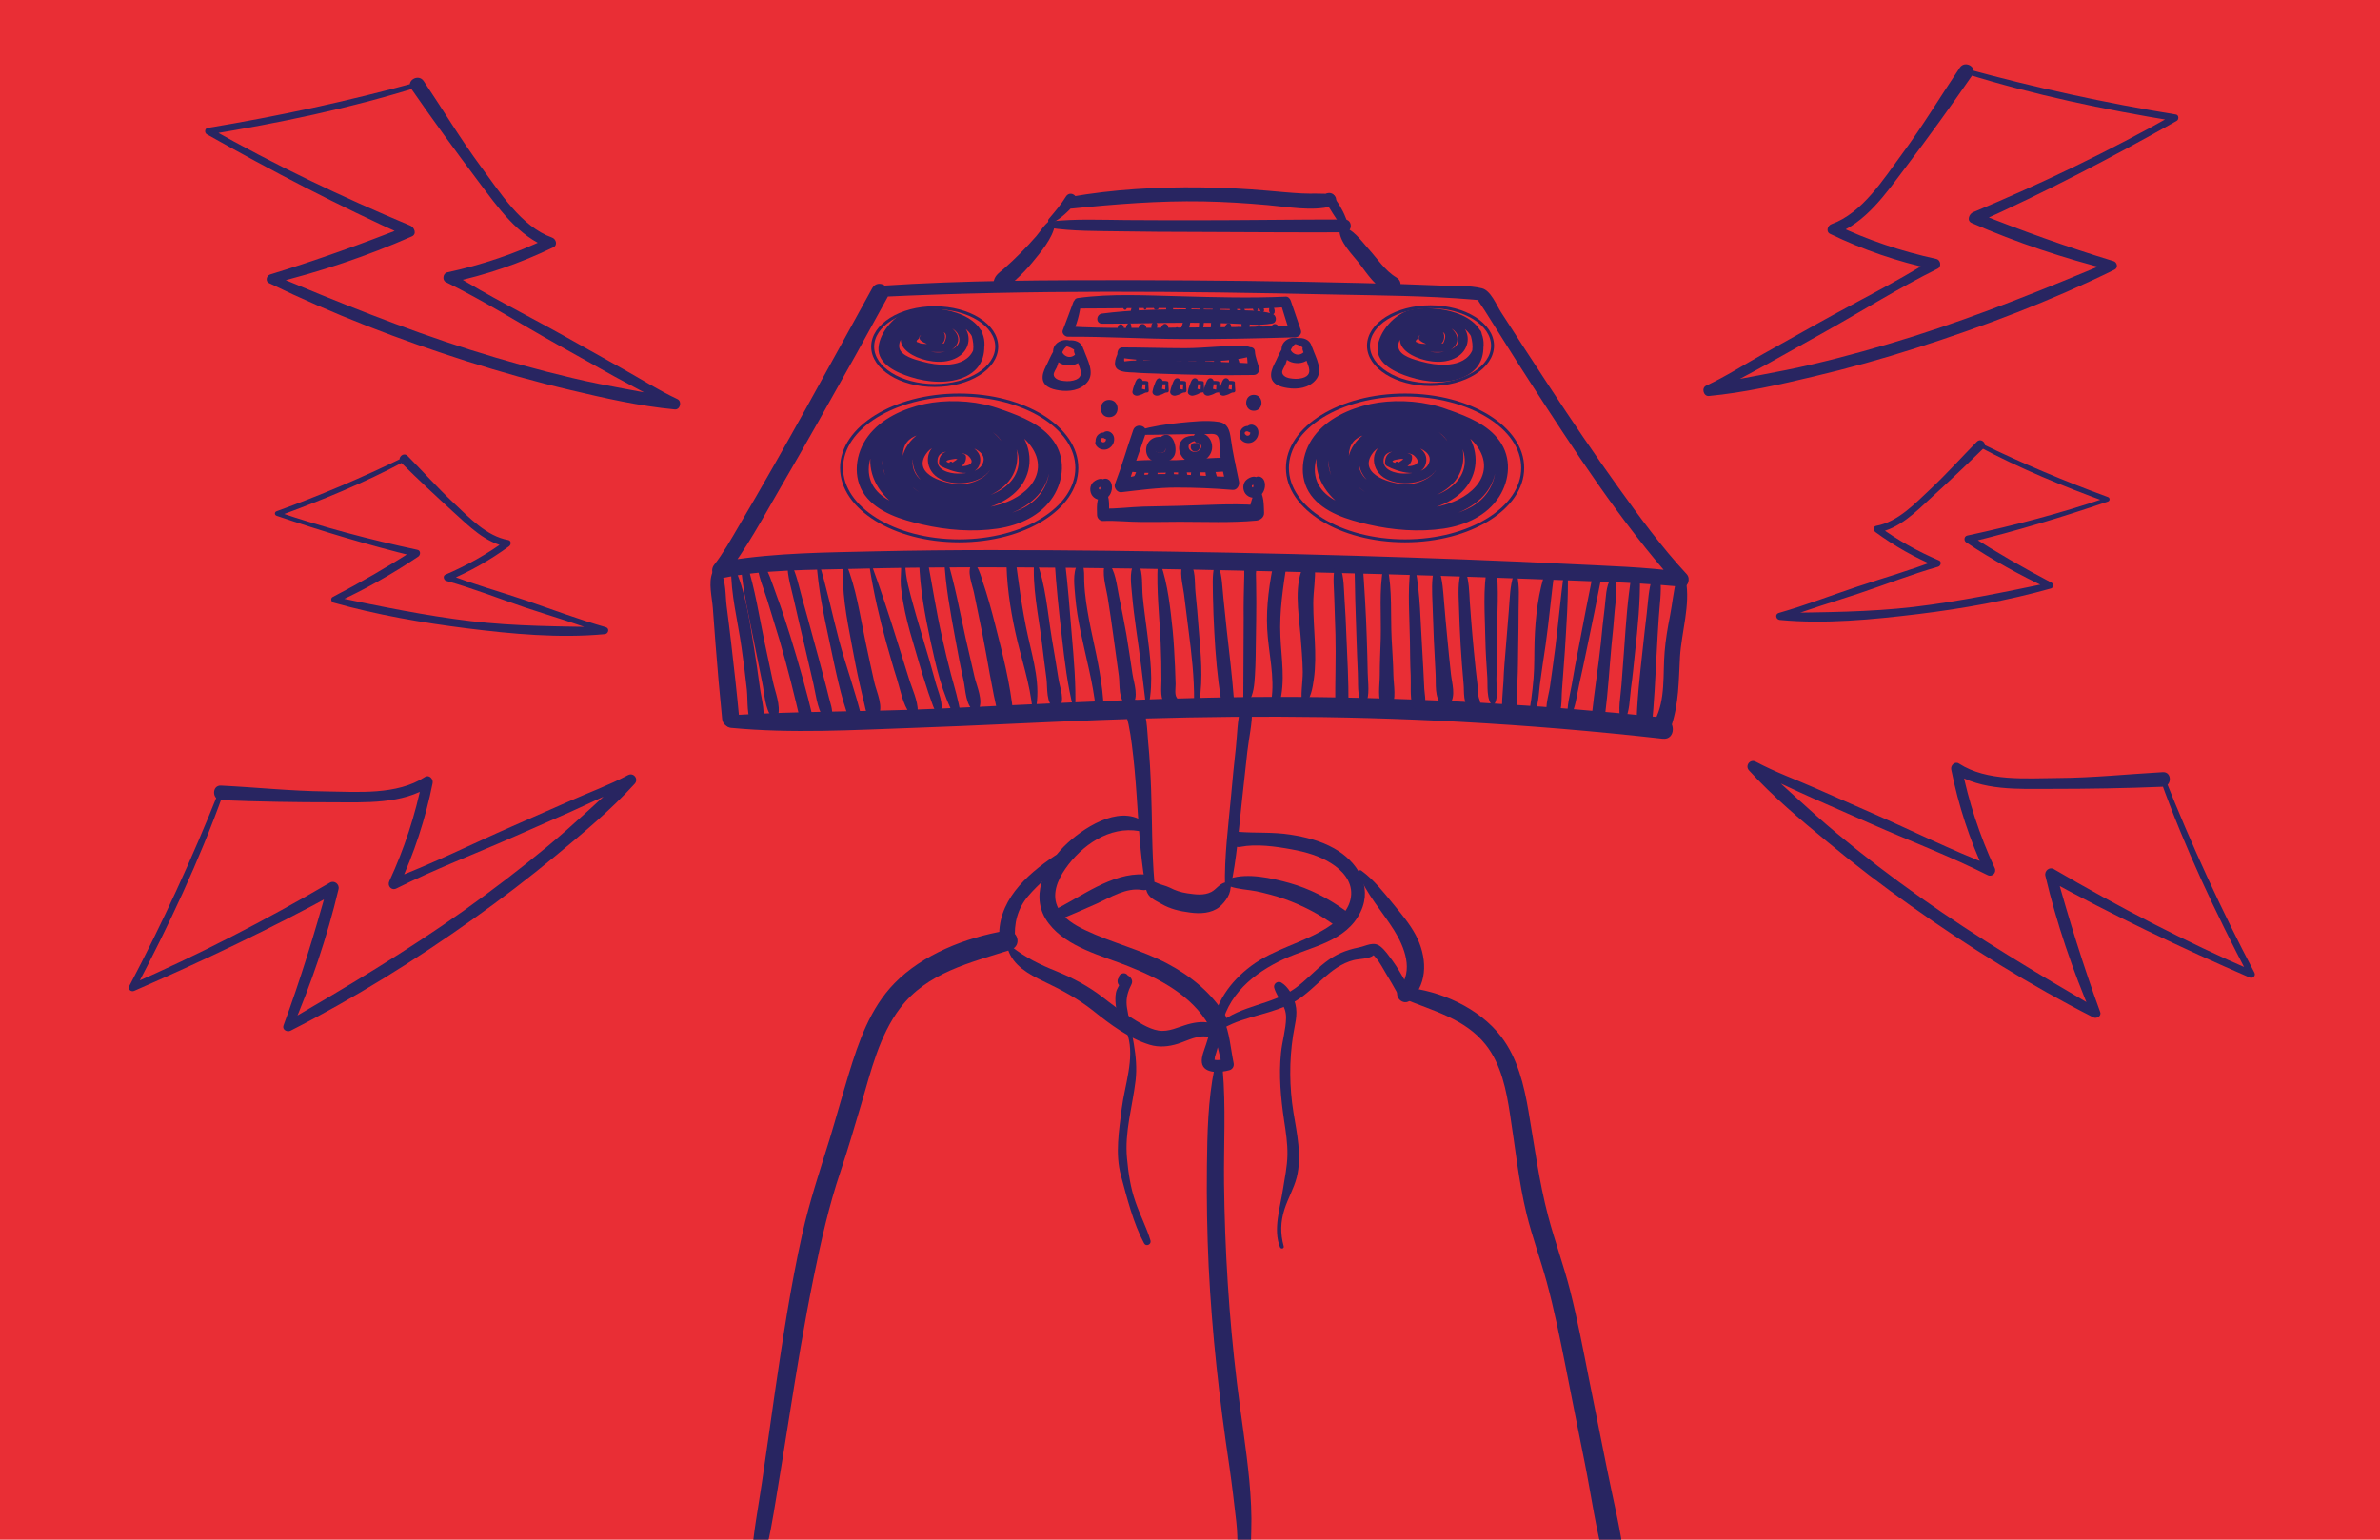 <?xml version="1.0" encoding="utf-8"?>
<!-- Generator: Adobe Illustrator 23.0.2, SVG Export Plug-In . SVG Version: 6.00 Build 0)  -->
<svg version="1.1" id="Layer_5" xmlns="http://www.w3.org/2000/svg" xmlns:xlink="http://www.w3.org/1999/xlink" x="0px" y="0px"
	 viewBox="0 0 1224 792" style="enable-background:new 0 0 1224 792;" xml:space="preserve">
<style type="text/css">
	.st0{fill:#E92E35;}
	.st1{fill:#282561;}
	.st2{fill:none;stroke:#282561;stroke-width:1.527;stroke-miterlimit:10;}
	.st3{fill:none;stroke:#282561;stroke-width:1.193;stroke-miterlimit:10;}
</style>
<rect x="-8.5" y="-8.5" class="st0" width="1242" height="810"/>
<g>
	<g>
		<g>
			<path class="st1" d="M551.1,107.3c22.5-2.3,45-4.1,67.6-3.7c11.1,0.2,22.2,0.9,33.3,1.9c10.3,0.9,22.8,3.3,32.9,0.6
				c2.8-0.7,3.2-5.7,0-6.1c-5.1-0.7-10.3-0.2-15.4-0.5c-5.8-0.3-11.7-0.9-17.5-1.4c-11.4-1-22.8-1.6-34.3-1.7
				c-22.5-0.3-45.2,1-67.4,4.9C546.9,101.9,547.7,107.7,551.1,107.3L551.1,107.3z"/>
		</g>
	</g>
	<g>
		<g>
			<g>
				<g>
					<path class="st1" d="M586.3,223.7c11.3,0,22.6-0.5,33.9-0.4c2.4,0,5.2-0.7,6.3,1.5c1,1.9,0.7,6.1,0.9,8.3
						c0.7,5.6,1.7,11.1,3.3,16.4c1.1-1.4,2.2-2.9,3.3-4.3c-19,0.3-39.6-4.1-58.3,1.5c1.4,1.4,2.7,2.7,4.1,4.1
						c2.8-9.4,6.3-18.5,9.4-27.8c1.3-4.1-5-5.7-6.4-1.8c-3.2,9.2-5.9,18.7-9.4,27.8c-0.7,1.9,1.2,4.4,3.2,4.2
						c9.6-1.1,18.8-2.4,28.5-2.4c9.6,0,19.3,0.4,28.8,1.2c2.3,0.2,3.7-2.3,3.3-4.3c-1.5-7.3-3.2-14.6-4.2-22.1
						c-0.6-4.2-1.5-7.9-6.3-8.6c-6.3-1-13.6-0.1-19.9,0.5c-7.2,0.7-14,1.8-21,3.7C584.7,221.8,585,223.7,586.3,223.7L586.3,223.7z"
						/>
				</g>
			</g>
			<g>
				<g>
					<path class="st1" d="M579.3,242.2c8.2,1.7,17.3,0.9,25.7,0.8c8.9-0.1,18.1,0.3,26.9-0.7c4.2-0.5,4.5-6.7,0-6.8
						c-8.9-0.2-18,0.9-26.9,1.2c-8.4,0.2-17.4-0.6-25.7,0.9C577,237.9,577.1,241.7,579.3,242.2L579.3,242.2z"/>
				</g>
			</g>
			<g>
				<g>
					<path class="st1" d="M585.4,239.6c-0.7,1.9-1.3,4.3-2.4,6c-1,1.6,0,3.8,1.8,4.3c1.8,0.5,3.9-0.9,3.7-2.8
						c-0.1-2.3,0.3-4.7,0.3-7C588.9,238,586.1,237.8,585.4,239.6L585.4,239.6z"/>
				</g>
			</g>
			<g>
				<g>
					<path class="st1" d="M592.3,239.7c-0.8,0.9-1.1,2.1-1.5,3.2c-0.4,1.2-0.8,2.3-1.2,3.5c-0.6,1.6,0.8,3.3,2.4,3.5
						c1.7,0.2,3.2-1.1,3.2-2.8c0-1.1,0-2.2,0.1-3.4c0-1.1,0.2-2.3-0.2-3.3C594.5,239.3,593.2,238.7,592.3,239.7L592.3,239.7z"/>
				</g>
			</g>
			<g>
				<g>
					<path class="st1" d="M600.2,240.4c-0.2,1.8-0.9,3.5-1.4,5.3c-0.3,1.3,0.4,2.7,1.8,3.1c1.2,0.3,2.9-0.4,3.1-1.7
						c0.2-1.3,0.2-2.4,0-3.8c-0.2-1.1-0.5-2.2-0.9-3.2C602.3,238.7,600.4,238.9,600.2,240.4L600.2,240.4z"/>
				</g>
			</g>
			<g>
				<g>
					<path class="st1" d="M606.6,240.3c-1,2-0.8,4.3-0.7,6.5c0.1,1.5,1.3,2.7,2.9,2.5c1.7-0.2,2.4-1.7,2.1-3.2
						c-0.3-1.9-0.5-4.2-1.7-5.8C608.7,239.5,607.2,239.2,606.6,240.3L606.6,240.3z"/>
				</g>
			</g>
			<g>
				<g>
					<path class="st1" d="M613.4,240.5c-0.8,1.2-1,3.1-0.9,4.5c0.1,1.6-0.2,3.5,1.1,4.6c2.9,2.6,6.5-2,3.3-4.3
						c-0.1,0-0.1-0.1-0.2-0.1c0.4,0.5,0.8,1.1,1.2,1.6c-0.7-2.3-0.5-4.9-2.2-6.7C615,239.5,613.9,239.7,613.4,240.5L613.4,240.5z"/>
				</g>
			</g>
			<g>
				<g>
					<path class="st1" d="M620.3,239.7c-0.7,1.6-0.3,3.4-0.1,5.1c0.3,1.8,0.1,3.7,1.4,5.1c1.2,1.2,3.1,0.9,4-0.5
						c1.1-1.7,0.3-3.9-0.2-5.7c-0.4-1.6-1.1-3.7-2.6-4.6C622.1,238.5,620.7,238.7,620.3,239.7L620.3,239.7z"/>
				</g>
			</g>
			<g>
				<g>
					<path class="st1" d="M596.2,228.2c-1.6-0.2-2.8,1.6-2.3,3.1c0.6,1.8,2.6,2,4.1,1.5c0.7-0.2,1.4-0.9,1.3-1.7c0-0.1,0-0.1,0-0.2
						c0,0.1,0,0.1,0,0c0-0.2,0.1-0.3,0.1-0.5c-0.2,0.3-0.3,0.6-0.5,0.9c0,0,0.1-0.1,0.1-0.1c0.7-0.7,0.7-1.7,0.3-2.5
						c-0.5-1-1.3-1.4-2.4-1.5c-1-0.1-2,0.8-2.2,1.7c-0.2,1,0.2,2.1,1.1,2.6c0.9,0.6,1.8,0.5,2.8,0c-0.8-0.1-1.7-0.2-2.5-0.3
						c0,0,0.1,0.1,0.1,0.1c-0.2-0.3-0.3-0.6-0.5-0.9c0.1,0.2,0.1,0.3,0.1,0.5c0.1,0.3,0-0.4,0,0.2c0.4-0.6,0.9-1.1,1.3-1.7
						c0,0-0.5,0.1-0.5,0.1c0-0.1,0.5,0.1,0.4,0.1c0,0,0.1,0.1,0.1,0.1c-0.3-0.3-0.2-0.1,0.2,0.7c-0.1,0.3-0.2,0.6-0.3,0.9
						c-0.2,0.2-0.5,0.3-0.8,0.3c0.9,0,1.8-0.8,1.7-1.7C597.9,228.9,597.2,228.4,596.2,228.2L596.2,228.2z"/>
				</g>
			</g>
			<g>
				<g>
					<path class="st1" d="M600.8,227.7c0.3-1.9-1.6-2.6-3.2-2.9c-1.9-0.3-4,0.1-5.6,1.3c-3.4,2.6-3.5,8.2,0.1,10.6
						c3.5,2.4,9.7,1.6,11.8-2.3c1.9-3.4-0.4-12.6-5.7-10.4c-1.8,0.7-2.5,3.2-0.6,4.3c1,0.5,1.3,0.6,1.6,1.8c0.1,0.6,0.4,1.5-0.1,2.1
						c-0.8,0.9-3.5,0.9-4.3,0.1c-1-1-0.6-2.7,0.5-3.5c1.6-1.2,3.2-0.2,4.8-0.5C600.4,228.3,600.7,227.9,600.8,227.7L600.8,227.7z"/>
				</g>
			</g>
			<g>
				<g>
					<path class="st1" d="M612.7,228.7c-0.8,1.3-0.1,3.2,1.4,3.5c1.8,0.4,3.5-1.4,2.8-3.2c-0.3-0.8-1-1.3-1.8-1.2
						c-0.9,0.1-1.3,0.8-1.4,1.6c0-0.3,0.1-0.5,0.2-0.6c0.1-0.1,0.1-0.1,0,0c-0.2,0.2-0.4,0.3,0.3,0c0.3-0.2,0.6-0.2,0.9,0
						c0.3,0,0.5,0.2,0.6,0.4c0.2,0.4,0.1,0.8,0,1.2c0.4-0.8,0.3-1.9-0.6-2.4C614.2,227.7,613.2,227.9,612.7,228.7L612.7,228.7z"/>
				</g>
			</g>
			<g>
				<g>
					<path class="st1" d="M618.6,227.2c-0.1-4.1-7.4-3.5-9.7-1.8c-4.2,3.1-2.7,9.4,1.4,11.7c4.5,2.5,10.5,0.4,12.5-4.3
						c2.1-5-1.7-10.9-7.2-10c-2.5,0.4-2.4,4.5,0,5c4.6,0.8,1.2,5.6-2.3,4.5c-1.5-0.5-2.4-1.8-1.9-3.4c0.6-1.8,5.1-3.1,6.4-1.4
						C618.2,227.7,618.7,227.5,618.6,227.2L618.6,227.2z"/>
				</g>
			</g>
		</g>
		<g>
			<g>
				<path class="st1" d="M554.5,178.5c-3.9-6.9-15.5-3.2-12.4,4.9c2.5,6.5,14.6,6.2,15.2-1.4c0.7-8.6-10.1-8.6-14.2-3.3
					c-1.8,2.3-3.1,5.3-4.3,7.9c-1.1,2.2-2.5,4.7-2.6,7.2c-0.2,4.9,4.4,6.4,8.5,7c5.1,0.8,10.9,0,14.4-4.1c4.2-4.8,0.1-11.6-1.7-16.7
					c-1.1-3.1-6-1.7-4.9,1.4c0.9,2.5,1.8,5,2.7,7.5c1.3,3.4,0.9,5.8-3.1,6.8c-2.2,0.6-4.6,0.4-6.7,0c-1.4-0.3-3.5-1.3-3.5-3.1
					c0-1,1.2-2.9,1.6-3.7c1.2-2.9,3.4-14.3,8.8-10.5c3.5,2.4-0.2,5.9-3.2,5.1c-1.5-0.4-3.2-1.8-3-3.7c0.3-3.6,5.7-0.5,6.6,0.3
					C553.6,180.9,555.2,179.8,554.5,178.5L554.5,178.5z"/>
			</g>
		</g>
		<g>
			<g>
				<path class="st1" d="M672,177.3c-3.9-6.9-15.5-3.2-12.4,4.9c2.5,6.5,14.6,6.2,15.2-1.4c0.7-8.6-10.1-8.6-14.2-3.3
					c-1.8,2.3-3.1,5.3-4.3,7.9c-1.1,2.2-2.5,4.7-2.6,7.2c-0.2,4.9,4.4,6.4,8.5,7c5.1,0.8,10.9,0,14.4-4.1c4.2-4.8,0.1-11.6-1.7-16.7
					c-1.1-3.1-6-1.7-4.9,1.4c0.9,2.5,1.8,5,2.7,7.5c1.3,3.4,0.9,5.8-3.1,6.8c-2.2,0.6-4.6,0.4-6.7,0c-1.4-0.3-3.5-1.3-3.5-3.1
					c0-1,1.2-2.9,1.6-3.7c1.2-2.9,3.4-14.3,8.8-10.5c3.5,2.4-0.2,5.9-3.2,5.1c-1.5-0.4-3.2-1.8-3-3.7c0.3-3.6,5.7-0.5,6.6,0.3
					C671.1,179.8,672.7,178.6,672,177.3L672,177.3z"/>
			</g>
		</g>
		<g>
			<g>
				<g>
					<path class="st1" d="M552,155.4c-1.8,4.8-3.5,9.6-5.4,14.4c-0.7,1.6,1,3.4,2.6,3.4c19.5-0.1,39,1.1,58.5,1.2
						c19.5,0.1,39-0.3,58.5-0.9c1.8-0.1,3.5-1.8,2.8-3.7c-1.7-5.1-3.5-10.1-5.2-15.2c-0.4-1.1-1.4-2.1-2.6-2
						c-18,0.8-36.1,0.3-54.1-0.2c-17.5-0.4-35.4-1.5-52.8,0.9c-3.1,0.4-2.3,5.4,0.7,5.4c17.7,0,35.4-0.5,53.1-0.1
						c17.7,0.4,35.4,0.8,53.1-0.6c-0.9-0.7-1.8-1.3-2.6-2c1.6,5.1,3.1,10.2,4.8,15.3c0.9-1.2,1.9-2.5,2.8-3.7
						c-19.5,0.5-39,0.8-58.5,0.9c-19.4,0.1-39.1,0.6-58.5-0.6c0.8,1.3,1.5,2.7,2.3,4c2.3-5.1,3.8-10.4,4.4-15.9
						C556.1,153.6,552.7,153.5,552,155.4L552,155.4z"/>
				</g>
			</g>
			<g>
				<g>
					<path class="st1" d="M610.3,157.2c-0.4,1.9-0.9,3.8-1.3,5.7c-0.4,2-0.8,4.2-1.7,6.1c-1.5,3.2,3.7,4.7,4.1,1.1
						c0.2-2.2,0.9-4.4,1.2-6.7c0.3-2.1,0.2-3.9,0.1-5.9C612.6,156.2,610.6,155.8,610.3,157.2L610.3,157.2z"/>
				</g>
			</g>
			<g>
				<g>
					<path class="st1" d="M624.2,156.8c-1.3,4-1.3,9-1.6,13.2c-0.3,3.2,4.9,3.3,5.1,0c0.2-4.2,0.3-9-0.4-13.2
						C627,155.1,624.6,155.4,624.2,156.8L624.2,156.8z"/>
				</g>
			</g>
			<g>
				<g>
					<path class="st1" d="M617.3,157.9c0,4.4-1,8.8-0.7,13.1c0.1,0.9,1.2,1,1.5,0.2c1.5-4.1,1.1-9,0.9-13.3
						C618.9,156.8,617.3,156.7,617.3,157.9L617.3,157.9z"/>
				</g>
			</g>
		</g>
		<g>
			<g>
				<path class="st1" d="M488.7,239.7c3.6,2.5,8.3-0.3,8.1-4.6c0-0.6-0.3-1.2-0.8-1.4c-4.9-2.4-13.1-3.3-13.1,4.4
					c0,0.7,0.4,1.3,0.9,1.6c5,2.8,19.1,7.5,20.3-2.4c1-8.7-13.6-11.4-19.6-9.9c-9,2.2-9.6,13.3-2.3,18.2c7.3,4.9,21.9,3.8,27-3.9
					c5.6-8.5-2.3-15.7-10.2-17.8c-9.2-2.4-21.8-2.5-27.5,6.7c-5.9,9.6,2.1,19.2,11.4,22c9.9,3,22.8,2.1,29.5-6.7
					c6.2-8.1,3.2-18.6-5.2-23.8c-9.2-5.7-24.1-5-33.4,0.3c-8.8,5-13.4,16.2-7.2,25c7,10,20,9.9,30.9,8.6c9.4-1.1,19.5-4.3,21.1-15.1
					c1.5-10.6-6-19.2-15.4-22.7c-6.1-2.3-12.7-2.6-19.1-2.2c-5.5,0.3-11.5,0.7-16.6,3.1c-10.8,5-10.8,18.9-6.8,28.6
					c4.4,10.8,15.9,14.1,26.6,12.8c10.3-1.3,24.8-4.5,31.6-13.1c6.2-7.8,5.5-19.1-1-26.5c-8.4-9.6-21-7.8-32.5-8
					c-10.9-0.2-22.4-0.3-28.5,10.4c-5.1,8.8-3.8,20.1,1.9,28.4c6.5,9.4,16.6,13.3,27.7,12.7c11.6-0.6,25.2-2.3,34.4-10
					c8.2-6.8,10.8-17.3,6.6-27.2c-4.4-10.1-14.4-16-24.9-18.3c-11.5-2.5-23.9-1.6-34.7,3.1c-9.9,4.3-19.7,12.2-20.3,23.8
					c-0.6,11,6.7,21,16.1,26.1c10.8,5.9,24.5,6.8,36.6,6c11.4-0.7,23.5-3.5,32-11.6c7.3-7,9.8-17.1,5.4-26.4
					c-10.2-21.5-41.4-26.5-62.2-22.1c-10.9,2.4-22.3,7.5-29.1,16.6c-6.5,8.7-8.2,21.2-1.6,30.3c6.7,9.1,19.1,12.7,29.5,15.1
					c12.6,2.9,26,4,38.8,2.1c11.2-1.7,22.2-6.6,28.5-16.4c5.6-8.8,6.4-20.1,0.2-28.7c-6-8.4-16.2-12.4-25.6-15.8
					c-4.7-1.7-6.8,5.8-2.1,7.5c12.4,4.3,30,12.3,24.5,28.7c-5.6,17-26.3,19.8-41.6,19.3c-9.2-0.3-18.3-1.7-27.2-4.3
					c-7.3-2.1-16-5-20.4-11.7c-4.8-7.3-2.5-17,2.9-23.3c5.3-6.2,13-9.8,20.8-12c15.8-4.4,34.6-2.7,48.5,6.4
					c6.3,4.1,12.6,10.7,12.2,18.8c-0.4,7.6-6.6,13.2-12.9,16.4c-8,4.1-17.5,5.2-26.3,5.2c-8.1,0-16.5-0.7-24.1-3.6
					c-7.8-3-14.6-9.1-16.4-17.5c-1.9-8.9,3.8-15.9,11-20.4c13.7-8.4,33.6-9.4,47.6-1.1c6.8,4,12.1,11.5,11.1,19.7
					c-1.1,8.6-9,13.9-16.7,16.3c-15,4.6-36.4,6.8-45-9.5c-3.7-6.9-3.9-16.5,1.6-22.5c5.9-6.3,15.6-4.5,23.3-4.4
					c8.5,0.2,18.4-1.5,25.3,4.7c6.2,5.6,7.2,15.5,1.2,21.7c-5.5,5.7-16,7.7-23.5,9.2c-8.3,1.6-18.7,1-23.2-7.5
					c-2-3.8-2.6-8.6-2.5-12.8c0.1-5.6,2.8-9,8-10.6c7.9-2.5,18.5-3,26.5-0.9c7.7,2,15.3,8.1,14.6,16.9c-0.8,10.1-12.2,11-20.1,11.4
					c-8,0.4-20-0.3-23.3-9.3c-3.5-9.6,7.4-15.8,15.2-17.1c8.3-1.4,20.8-0.9,24.5,8.3c4,9.9-7.2,15.9-15.4,16.1
					c-7.3,0.1-25.2-4.6-18.2-15.4c4.5-7,15.7-6.1,22.6-3.9c3.4,1.1,8.2,3.5,7,7.8c-1.4,5.2-8.7,6-13.1,6c-4.2,0-11.3-1.7-10.4-7.4
					c0.8-5,7.5-4.2,11.3-3.4c1.3,0.3,3.4,0.7,4.4,1.6c4.6,4.3-0.8,5.4-3.1,5.4c-1.8,0-3.7-0.5-5.4-1.2c-0.4-0.2-0.8-0.4-1.2-0.5
					c-2.7-0.8-1.6-1.5,3.1-2.1c0.9,0,2.5,0.9,3.2,1.2c-0.4-0.5-0.8-1.1-1.2-1.6c-1.1,0.8-2.3,1.5-3.4,2.3
					C488.6,236.4,487.3,238.7,488.7,239.7L488.7,239.7z"/>
			</g>
		</g>
		<g>
			<g>
				<path class="st1" d="M718.1,239.7c3.6,2.5,8.3-0.3,8.1-4.6c0-0.6-0.3-1.2-0.8-1.4c-4.9-2.4-13.1-3.3-13.1,4.4
					c0,0.7,0.4,1.3,0.9,1.6c5,2.8,19.1,7.5,20.3-2.4c1-8.7-13.6-11.4-19.6-9.9c-9,2.2-9.6,13.3-2.3,18.2c7.3,4.9,21.9,3.8,27-3.9
					c5.6-8.5-2.3-15.7-10.2-17.8c-9.2-2.4-21.8-2.5-27.5,6.7c-5.9,9.6,2.1,19.2,11.4,22c9.9,3,22.8,2.1,29.5-6.7
					c6.2-8.1,3.2-18.6-5.2-23.8c-9.2-5.7-24.1-5-33.4,0.3c-8.8,5-13.4,16.2-7.2,25c7,10,20,9.9,30.9,8.6c9.4-1.1,19.5-4.3,21.1-15.1
					c1.5-10.6-6-19.2-15.4-22.7c-6.1-2.3-12.7-2.6-19.1-2.2c-5.5,0.3-11.5,0.7-16.6,3.1c-10.8,5-10.8,18.9-6.8,28.6
					c4.4,10.8,15.9,14.1,26.6,12.8c10.3-1.3,24.8-4.5,31.6-13.1c6.2-7.8,5.5-19.1-1-26.5c-8.4-9.6-21-7.8-32.5-8
					c-10.9-0.2-22.4-0.3-28.5,10.4c-5.1,8.8-3.8,20.1,1.9,28.4c6.5,9.4,16.6,13.3,27.7,12.7c11.6-0.6,25.2-2.3,34.4-10
					c8.2-6.8,10.8-17.3,6.6-27.2c-4.4-10.1-14.4-16-24.9-18.3c-11.5-2.5-23.9-1.6-34.7,3.1c-9.9,4.3-19.7,12.2-20.3,23.8
					c-0.6,11,6.7,21,16.1,26.1c10.8,5.9,24.5,6.8,36.6,6c11.4-0.7,23.5-3.5,32-11.6c7.3-7,9.8-17.1,5.4-26.4
					c-10.2-21.5-41.4-26.5-62.2-22.1c-10.9,2.4-22.3,7.5-29.1,16.6c-6.5,8.7-8.2,21.2-1.6,30.3c6.7,9.1,19.1,12.7,29.5,15.1
					c12.6,2.9,26,4,38.8,2.1c11.2-1.7,22.2-6.6,28.5-16.4c5.6-8.8,6.4-20.1,0.2-28.7c-6-8.4-16.2-12.4-25.6-15.8
					c-4.7-1.7-6.8,5.8-2.1,7.5c12.4,4.3,30,12.3,24.5,28.7c-5.6,17-26.3,19.8-41.6,19.3c-9.2-0.3-18.3-1.7-27.2-4.3
					c-7.3-2.1-16-5-20.4-11.7c-4.8-7.3-2.5-17,2.9-23.3c5.3-6.2,13-9.8,20.8-12c15.8-4.4,34.6-2.7,48.5,6.4
					c6.3,4.1,12.6,10.7,12.2,18.8c-0.4,7.6-6.6,13.2-12.9,16.4c-8,4.1-17.5,5.2-26.3,5.2c-8.1,0-16.5-0.7-24.1-3.6
					c-7.8-3-14.6-9.1-16.4-17.5c-1.9-8.9,3.8-15.9,11-20.4c13.7-8.4,33.6-9.4,47.6-1.1c6.8,4,12.1,11.5,11.1,19.7
					c-1.1,8.6-9,13.9-16.7,16.3c-15,4.6-36.4,6.8-45-9.5c-3.7-6.9-3.9-16.5,1.6-22.5c5.9-6.3,15.6-4.5,23.3-4.4
					c8.5,0.2,18.4-1.5,25.3,4.7c6.2,5.6,7.2,15.5,1.2,21.7c-5.5,5.7-16,7.7-23.5,9.2c-8.3,1.6-18.7,1-23.2-7.5
					c-2-3.8-2.6-8.6-2.5-12.8c0.1-5.6,2.8-9,8-10.6c7.9-2.5,18.5-3,26.5-0.9c7.7,2,15.3,8.1,14.6,16.9c-0.8,10.1-12.2,11-20.1,11.4
					c-8,0.4-20-0.3-23.3-9.3c-3.5-9.6,7.4-15.8,15.2-17.1c8.3-1.4,20.8-0.9,24.5,8.3c4,9.9-7.2,15.9-15.4,16.1
					c-7.3,0.1-25.2-4.6-18.2-15.4c4.5-7,15.7-6.1,22.6-3.9c3.4,1.1,8.2,3.5,7,7.8c-1.4,5.2-8.7,6-13.1,6c-4.2,0-11.3-1.7-10.4-7.4
					c0.8-5,7.5-4.2,11.3-3.4c1.3,0.3,3.4,0.7,4.4,1.6c4.6,4.3-0.8,5.4-3.1,5.4c-1.8,0-3.7-0.5-5.4-1.2c-0.4-0.2-0.8-0.4-1.2-0.5
					c-2.7-0.8-1.6-1.5,3.1-2.1c0.9,0,2.5,0.9,3.2,1.2c-0.4-0.5-0.8-1.1-1.2-1.6c-1.1,0.8-2.3,1.5-3.4,2.3
					C717.9,236.4,716.6,238.7,718.1,239.7L718.1,239.7z"/>
			</g>
		</g>
		<g>
			<g>
				<path class="st1" d="M736.6,171.8c-2.1-0.6-3.5-0.6-5.5,0.1c-1.3,0.4-2.1,2.2-0.9,3.2c3.1,2.6,11.8,5.1,12.5-1.4
					c0.7-6.8-11.1-6.1-14.8-4.4c-5,2.3-5.9,8-0.4,10.3c3.2,1.4,7.4,1.4,10.8,1.5c3.2,0.1,7.1,0,9.4-2.5c5.1-5.5-1.7-11.1-6.6-12.6
					c-6.4-1.9-14.6-2.2-19.1,3.6c-5,6.5,0.1,11.5,6.2,14.1c6.6,2.8,15.8,3.8,22-0.6c5.4-3.9,6.3-11.1,1.6-15.9
					c-5-5.1-13.7-6.7-20.5-5.7c-7,1-13.9,5.4-16.5,12.2c-3.1,8.3,2.2,12.7,9.3,15.6c7.6,3.2,16.9,4.8,25.1,2.9
					c6.9-1.6,13.6-7.1,13.8-14.7c0.5-17-25.5-21-37.8-18c-7.9,1.9-16.1,11.1-16.7,19.3c-0.6,8.6,9.7,13,16.4,15.1
					c8.9,2.9,20,3.8,28.6-0.3c9.3-4.5,10.8-13.3,8.4-22.5c-0.9-3.6-6.5-2-5.5,1.5c6.7,23.4-26,19.2-38.1,11.5
					c-3.2-2-4.3-4.1-2.8-7.5c0.7-1.7,1.7-3.3,2.7-4.9c2.8-4.1,6.4-6.6,11.4-7.2c7.4-0.9,18.4,0,24.2,5.1c3.5,3.1,5.4,7.8,2.6,12.1
					c-2.8,4.3-8,5.7-12.8,5.9c-4.2,0.2-8.5-0.5-12.5-1.6c-3.7-1-11.1-2.8-11.9-7.2c-0.7-3.9,3.4-8.1,6.3-10
					c4.3-2.7,9.7-3.1,14.5-2.1c3.3,0.7,8,2.1,9.5,5.5c2.8,6.2-4.8,9-9.7,9.1c-4.2,0.1-13.1-1.2-14.5-5.8c-2.2-7,8.9-7.2,13.1-6
					c0.9,0.3,1.9,0.5,2.7,1c2.5,0.6,2.8,2.6,1.1,6.1c-0.7,0.1-1.4,0.2-2.1,0.2c-2.4,0.2-4.9,0.3-7.3,0.1c-1-0.1-2.7,0-3.6-0.7
					c-1.5-0.2-1.5-0.9,0.1-2.1c0.2-1.4,1-2.1,2.3-2c1-0.4,3-0.6,4,0c1.4-0.2,1.6,0.2,0.7,1.1c-0.5,1.7-1.7,1.5-3.3-0.7
					c-0.3,1.1-0.6,2.2-0.9,3.2c1.2,0,2.3,0,3.5,0C738,176.5,739.1,172.5,736.6,171.8L736.6,171.8z"/>
			</g>
		</g>
		<g>
			<g>
				<path class="st1" d="M479.9,171.8c-2.1-0.6-3.5-0.6-5.5,0.1c-1.3,0.4-2.1,2.2-0.9,3.2c3.1,2.6,11.8,5.1,12.5-1.4
					c0.7-6.8-11.1-6.1-14.8-4.4c-5,2.3-5.9,8-0.4,10.3c3.2,1.4,7.4,1.4,10.8,1.5c3.2,0.1,7.1,0,9.4-2.5c5.1-5.5-1.7-11.1-6.6-12.6
					c-6.4-1.9-14.6-2.2-19.1,3.6c-5,6.5,0.1,11.5,6.2,14.1c6.6,2.8,15.8,3.8,22-0.6c5.4-3.9,6.3-11.1,1.6-15.9
					c-5-5.1-13.7-6.7-20.5-5.7c-7,1-13.9,5.4-16.5,12.2c-3.1,8.3,2.2,12.7,9.3,15.6c7.6,3.2,16.9,4.8,25.1,2.9
					c6.9-1.6,13.6-7.1,13.8-14.7c0.5-17-25.5-21-37.8-18c-7.9,1.9-16.1,11.1-16.7,19.3c-0.6,8.6,9.7,13,16.4,15.1
					c8.9,2.9,20,3.8,28.6-0.3c9.3-4.5,10.8-13.3,8.4-22.5c-0.9-3.6-6.5-2-5.5,1.5c6.7,23.4-26,19.2-38.1,11.5
					c-3.2-2-4.3-4.1-2.8-7.5c0.7-1.7,1.7-3.3,2.7-4.9c2.8-4.1,6.4-6.6,11.4-7.2c7.4-0.9,18.4,0,24.2,5.1c3.5,3.1,5.4,7.8,2.6,12.1
					c-2.8,4.3-8,5.7-12.8,5.9c-4.2,0.2-8.5-0.5-12.5-1.6c-3.7-1-11.1-2.8-11.9-7.2c-0.7-3.9,3.4-8.1,6.3-10
					c4.3-2.7,9.7-3.1,14.5-2.1c3.3,0.7,8,2.1,9.5,5.5c2.8,6.2-4.8,9-9.7,9.1c-4.2,0.1-13.1-1.2-14.5-5.8c-2.2-7,8.9-7.2,13.1-6
					c0.9,0.3,1.9,0.5,2.7,1c2.5,0.6,2.8,2.6,1.1,6.1c-0.7,0.1-1.4,0.2-2.1,0.2c-2.4,0.2-4.9,0.3-7.3,0.1c-1-0.1-2.7,0-3.6-0.7
					c-1.5-0.2-1.5-0.9,0.1-2.1c0.2-1.4,1-2.1,2.3-2c1-0.4,3-0.6,4,0c1.4-0.2,1.6,0.2,0.7,1.1c-0.5,1.7-1.7,1.5-3.3-0.7
					c-0.3,1.1-0.6,2.2-0.9,3.2c1.2,0,2.3,0,3.5,0C481.2,176.5,482.4,172.5,479.9,171.8L479.9,171.8z"/>
			</g>
		</g>
		<g>
			<g>
				<path class="st1" d="M452.8,152.7c77.5-3.7,155.2-2.9,232.8-1.2c24,0.5,48.1,0.6,72,2.6c1,0.1,1.9,0.2,2.9,0.3
					c-1.4-0.1,0.2,0,0.2,0.1c-0.1,0.5-1.1-1.4-1.3-1.2c-0.1,0.1,3.8,5.9,4.1,6.3c7.5,11.8,14.8,23.7,22.4,35.4
					c23.5,36.3,47.3,73.2,76.2,105.6c1.2-2.1,2.5-4.2,3.7-6.3c-19.6-2.7-39.6-3.2-59.3-4.2c-36.3-1.8-72.6-3.1-108.9-4.2
					c-42.9-1.3-85.8-2.1-128.7-2.6c-39.4-0.4-78.8-0.6-118.2,0.3c-25.4,0.6-51.4,0.7-76.6,4.8c-1.7,0.3-3.4,0.6-5.1,1
					c1.3,2.3,2.7,4.6,4,6.9c10.9-14,19.5-30.2,28.4-45.5c13.2-22.6,25.9-45.4,38.7-68.2c5.5-9.9,10.9-19.9,16.4-29.8
					c2.8-5.1-5-9.7-7.9-4.6c-22.6,41-44.9,82.2-68.7,122.5c-3.8,6.5-8.4,14.6-12.6,19.8c-2.5,3.2-0.2,7.7,4,6.9
					c21.3-4.5,45.9-4.2,68.3-4.8c38.1-1,76.3-0.9,114.5-0.5c42.8,0.4,85.6,1.4,128.4,2.5c37.5,0.9,75,2.1,112.5,3.5
					c22.1,0.9,44.3,1.4,66.3,3.4c1.2,0.1,2.4,0.2,3.5,0.4c3.5,0.4,4.7-4.3,2.7-6.5c-13-14-24.4-29.6-35.5-45.1
					c-12-16.7-23.5-33.7-34.8-50.9c-8.5-12.9-16.9-25.9-25.3-38.9c-2.3-3.6-5.2-11.1-9.8-12.2c-6.5-1.6-14-1.1-20.6-1.4
					c-13.6-0.6-27.2-1-40.8-1.3c-39.4-1-78.7-1.4-118.1-1.5c-43.2,0-86.4,0-129.5,2.9C449.1,147.1,449,152.9,452.8,152.7
					L452.8,152.7z"/>
			</g>
		</g>
		<ellipse class="st2" cx="493.3" cy="240.7" rx="60.5" ry="37.5"/>
		<ellipse class="st2" cx="722.6" cy="240.7" rx="60.5" ry="37.5"/>
		<ellipse class="st2" cx="480.7" cy="178.3" rx="31.9" ry="20"/>
		<ellipse class="st2" cx="735.7" cy="177.8" rx="31.9" ry="20"/>
		<g>
			<g>
				<path class="st1" d="M570.1,224.6c0-2.3-3-2.5-4.5-1.6c-1.8,1-2.4,3-2.1,4.9c0-0.4,0.1-0.7,0.1-1.1c-1.1,1.6,0.8,3.5,2.2,4.1
					c1.7,0.7,3.7,0.5,5.1-0.7c1.6-1.2,2.4-3.3,2-5.3c-0.4-2-2.5-3.6-4.5-2.9c-2.4,0.8-1.4,4.3,1,3.8c-0.7-0.4-0.9-0.4-0.7-0.1
					c0,0.1,0.1,0.2,0.1,0.3c-0.1,0.2,0,0.4-0.1,0.7c-0.2,0.4-0.5,0.7-1,0.8c-1.3,0.3-1.5-1.2-2.6-1.5c0.3,0.3,0.6,0.6,1,1
					c-0.3-0.8-0.3-1.5,0.7-1.7c0.7-0.1,1.5,0.3,2.2,0.2C569.7,225.5,570.1,225.2,570.1,224.6L570.1,224.6z"/>
			</g>
		</g>
		<g>
			<g>
				<path class="st1" d="M644.3,221.2c0-2.3-3-2.5-4.5-1.6c-1.8,1-2.4,3-2.1,4.9c0-0.4,0.1-0.7,0.1-1.1c-1.1,1.6,0.8,3.5,2.2,4.1
					c1.7,0.7,3.7,0.5,5.1-0.7c1.6-1.2,2.4-3.3,2-5.3c-0.4-2-2.5-3.6-4.5-2.9c-2.4,0.8-1.4,4.3,1,3.8c-0.7-0.4-0.9-0.4-0.7-0.1
					c0,0.1,0.1,0.2,0.1,0.3c-0.1,0.2,0,0.4-0.1,0.7c-0.2,0.4-0.5,0.7-1,0.8c-1.3,0.3-1.5-1.2-2.6-1.5c0.3,0.3,0.6,0.6,1,1
					c-0.3-0.8-0.3-1.5,0.7-1.7c0.7-0.1,1.5,0.3,2.2,0.2C643.8,222.1,644.3,221.8,644.3,221.2L644.3,221.2z"/>
			</g>
		</g>
		<g>
			<g>
				<path class="st1" d="M568.4,247.7c-1.3-2.8-5.4-0.8-6.7,0.9c-1.6,2.1-1.2,5.5,0.8,7.2c2.2,1.9,5.5,1.8,7.6-0.4
					c1.8-1.9,2.4-5.5,1-7.7c-0.7-1.1-2-1.7-3.3-1.4c-1.1,0.3-2.3,1.6-2.2,2.8c0.1,0.4,0.1,0.9,0.2,1.3c0,0.1,0.2,0.9,0.1,0.3
					c0,0.3,0,0.6,0,0.8c0-0.4,0-0.1-0.1,0.2c-0.1,0.2,0,0.2,0-0.1c-0.1,0.1-0.1,0.2-0.2,0.3c-0.3,0.1,0.1-0.1,0.2-0.2
					c-0.4,0.2-0.2,0.1-0.1,0.1c-0.3,0.1-0.4-0.1-0.2,0c-0.4-0.2-0.5-0.6-0.3-1c0.2-0.2,0.5-0.3,0.7-0.4c0.8-0.2,1.4-0.2,2.1-0.8
					C568.7,249.2,568.7,248.5,568.4,247.7L568.4,247.7z"/>
			</g>
		</g>
		<g>
			<g>
				<path class="st1" d="M647.1,246.6c-1.3-2.8-5.4-0.8-6.7,0.9c-1.6,2.1-1.2,5.5,0.8,7.2c2.2,1.9,5.5,1.8,7.6-0.4
					c1.8-1.9,2.4-5.5,1-7.7c-0.7-1.1-2-1.7-3.3-1.4c-1.1,0.3-2.3,1.6-2.2,2.8c0.1,0.4,0.1,0.9,0.2,1.3c0,0.1,0.2,0.9,0.1,0.3
					c0,0.3,0,0.6,0,0.8c0-0.4,0-0.1-0.1,0.2c-0.1,0.2,0,0.2,0-0.1c-0.1,0.1-0.1,0.2-0.2,0.3c-0.3,0.1,0.1-0.1,0.2-0.2
					c-0.4,0.2-0.2,0.1-0.1,0.1c-0.3,0.1-0.4-0.1-0.2,0c-0.4-0.2-0.5-0.6-0.3-1c0.2-0.2,0.5-0.3,0.7-0.4c0.8-0.2,1.4-0.2,2.1-0.8
					C647.5,248.1,647.5,247.3,647.1,246.6L647.1,246.6z"/>
			</g>
		</g>
		<g>
			<g>
				<path class="st1" d="M566,254c-2.2,3.1-1.9,7.2-1.8,10.9c0,1.6,1.4,3.2,3.1,3.1c6.6-0.3,13.1,0.5,19.7,0.5
					c6.6,0,13.1,0,19.7-0.1c13,0,26.4,0.6,39.4-0.6c2-0.2,4.1-1.7,4-4c-0.1-2.2-0.1-4.4-0.4-6.6c-0.3-2.2-1.4-4.4-1.6-6.6
					c-0.1-0.8-1.1-1-1.4-0.2c-0.6,2.1-2,3.9-2.7,6c-0.7,2-1.1,4.2-1.6,6.3c1.3-1,2.5-1.9,3.8-2.9c-13-0.9-26.4,0.1-39.4,0.4
					c-6.2,0.1-12.5,0.3-18.7,0.4c-6.9,0.2-13.8,1.2-20.7,1c1,1,2.1,2.1,3.1,3.1c-0.3-3.4,0.3-7.2-1-10.4
					C568.8,252.9,566.9,252.6,566,254L566,254z"/>
			</g>
		</g>
		<g>
			<g>
				<path class="st1" d="M570.4,214.6c5.8,0,5.8-8.9,0-8.9C564.7,205.7,564.7,214.6,570.4,214.6L570.4,214.6z"/>
			</g>
		</g>
		<g>
			<g>
				<path class="st1" d="M644.8,211.3c5.3,0,5.3-8.2,0-8.2C639.6,203.1,639.6,211.3,644.8,211.3L644.8,211.3z"/>
			</g>
		</g>
		<g>
			<g>
				<path class="st1" d="M584.6,195.3c-0.6,0.9-0.9,1.8-1.3,2.9c-0.4,1.1-0.7,2-0.9,3.2c-0.2,1.5,1.5,2.4,2.8,2.1
					c0.8-0.2,1.5-0.4,2.2-0.7c0.5-0.2,1.7-1,2.2-0.9c0.6,0.1,1.2-0.3,1.2-0.9c0-1.4-0.3-2.8-0.2-4.2c0-0.3-0.3-0.7-0.6-0.7
					c-1.2-0.2-2.5-0.3-3.6,0.1c-0.4,0.2-0.7,0.8-0.1,1.1c1.2,0.5,2.5,0.5,3.8,0.3c-0.3-0.2-0.6-0.5-1-0.7c0.1,1.3-0.2,2.8-0.2,4.2
					c0.2-0.3,0.3-0.5,0.5-0.8c-0.5,0.3-1.6-0.2-2.1-0.3c-0.7-0.2-1.4-0.4-2-0.7c0.4,1.1,0.9,2.2,1.3,3.3c0.4-1,0.6-2,0.8-3.2
					c0.2-1.1,0.4-2.1,0.3-3.2C587.5,194.5,585.6,194,584.6,195.3L584.6,195.3z"/>
			</g>
		</g>
		<g>
			<g>
				<path class="st1" d="M594.9,195.3c-0.6,0.9-0.9,1.8-1.3,2.9c-0.4,1.1-0.7,2-0.9,3.2c-0.2,1.5,1.5,2.4,2.8,2.1
					c0.8-0.2,1.5-0.4,2.2-0.7c0.5-0.2,1.7-1,2.2-0.9c0.6,0.1,1.2-0.3,1.2-0.9c0-1.4-0.3-2.8-0.2-4.2c0-0.3-0.3-0.7-0.6-0.7
					c-1.2-0.2-2.5-0.3-3.6,0.1c-0.4,0.2-0.7,0.8-0.1,1.1c1.2,0.5,2.5,0.5,3.8,0.3c-0.3-0.2-0.6-0.5-1-0.7c0.1,1.3-0.2,2.8-0.2,4.2
					c0.2-0.3,0.3-0.5,0.5-0.8c-0.5,0.3-1.6-0.2-2.1-0.3c-0.7-0.2-1.4-0.4-2-0.7c0.4,1.1,0.9,2.2,1.3,3.3c0.4-1,0.6-2,0.8-3.2
					c0.2-1.1,0.4-2.1,0.3-3.2C597.7,194.5,595.9,194,594.9,195.3L594.9,195.3z"/>
			</g>
		</g>
		<g>
			<g>
				<path class="st1" d="M604,195.3c-0.6,0.9-0.9,1.8-1.3,2.9c-0.4,1.1-0.7,2-0.9,3.2c-0.2,1.5,1.5,2.4,2.8,2.1
					c0.8-0.2,1.5-0.4,2.2-0.7c0.5-0.2,1.7-1,2.2-0.9c0.6,0.1,1.2-0.3,1.2-0.9c0-1.4-0.3-2.8-0.2-4.2c0-0.3-0.3-0.7-0.6-0.7
					c-1.2-0.2-2.5-0.3-3.6,0.1c-0.4,0.2-0.7,0.8-0.1,1.1c1.2,0.5,2.5,0.5,3.8,0.3c-0.3-0.2-0.6-0.5-1-0.7c0.1,1.3-0.2,2.8-0.2,4.2
					c0.2-0.3,0.3-0.5,0.5-0.8c-0.5,0.3-1.6-0.2-2.1-0.3c-0.7-0.2-1.4-0.4-2-0.7c0.4,1.1,0.9,2.2,1.3,3.3c0.4-1,0.6-2,0.8-3.2
					c0.2-1.1,0.4-2.1,0.3-3.2C606.9,194.5,605,194,604,195.3L604,195.3z"/>
			</g>
		</g>
		<g>
			<g>
				<path class="st1" d="M613.1,195.3c-0.6,0.9-0.9,1.8-1.3,2.9c-0.4,1.1-0.7,2-0.9,3.2c-0.2,1.5,1.5,2.4,2.8,2.1
					c0.8-0.2,1.5-0.4,2.2-0.7c0.5-0.2,1.7-1,2.2-0.9c0.6,0.1,1.2-0.3,1.2-0.9c0-1.4-0.3-2.8-0.2-4.2c0-0.3-0.3-0.7-0.6-0.7
					c-1.2-0.2-2.5-0.3-3.6,0.1c-0.4,0.2-0.7,0.8-0.1,1.1c1.2,0.5,2.5,0.5,3.8,0.3c-0.3-0.2-0.6-0.5-1-0.7c0.1,1.3-0.2,2.8-0.2,4.2
					c0.2-0.3,0.3-0.5,0.5-0.8c-0.5,0.3-1.6-0.2-2.1-0.3c-0.7-0.2-1.4-0.4-2-0.7c0.4,1.1,0.9,2.2,1.3,3.3c0.4-1,0.6-2,0.8-3.2
					c0.2-1.1,0.4-2.1,0.3-3.2C616,194.5,614.1,194,613.1,195.3L613.1,195.3z"/>
			</g>
		</g>
		<g>
			<g>
				<path class="st1" d="M621.1,195.3c-0.6,0.9-0.9,1.8-1.3,2.9c-0.4,1.1-0.7,2-0.9,3.2c-0.2,1.5,1.5,2.4,2.8,2.1
					c0.8-0.2,1.5-0.4,2.2-0.7c0.5-0.2,1.7-1,2.2-0.9c0.6,0.1,1.2-0.3,1.2-0.9c0-1.4-0.3-2.8-0.2-4.2c0-0.3-0.3-0.7-0.6-0.7
					c-1.2-0.2-2.5-0.3-3.6,0.1c-0.4,0.2-0.7,0.8-0.1,1.1c1.2,0.5,2.5,0.5,3.8,0.3c-0.3-0.2-0.6-0.5-1-0.7c0.1,1.3-0.2,2.8-0.2,4.2
					c0.2-0.3,0.3-0.5,0.5-0.8c-0.5,0.3-1.6-0.2-2.1-0.3c-0.7-0.2-1.4-0.4-2-0.7c0.4,1.1,0.9,2.2,1.3,3.3c0.4-1,0.6-2,0.8-3.2
					c0.2-1.1,0.4-2.1,0.3-3.2C624,194.5,622.1,194,621.1,195.3L621.1,195.3z"/>
			</g>
		</g>
		<g>
			<g>
				<path class="st1" d="M629.1,195.3c-0.6,0.9-0.9,1.8-1.3,2.9c-0.4,1.1-0.7,2-0.9,3.2c-0.2,1.5,1.5,2.4,2.8,2.1
					c0.8-0.2,1.5-0.4,2.2-0.7c0.5-0.2,1.7-1,2.2-0.9c0.6,0.1,1.2-0.3,1.2-0.9c0-1.4-0.3-2.8-0.2-4.2c0-0.3-0.3-0.7-0.6-0.7
					c-1.2-0.2-2.5-0.3-3.6,0.1c-0.4,0.2-0.7,0.8-0.1,1.1c1.2,0.5,2.5,0.5,3.8,0.3c-0.3-0.2-0.6-0.5-1-0.7c0.1,1.3-0.2,2.8-0.2,4.2
					c0.2-0.3,0.3-0.5,0.5-0.8c-0.5,0.3-1.6-0.2-2.1-0.3c-0.7-0.2-1.4-0.4-2-0.7c0.4,1.1,0.9,2.2,1.3,3.3c0.4-1,0.6-2,0.8-3.2
					c0.2-1.1,0.4-2.1,0.3-3.2C632,194.5,630.1,194,629.1,195.3L629.1,195.3z"/>
			</g>
		</g>
		<g>
			<g>
				<path class="st1" d="M575.8,180.2c-1.6,2.5-4.1,8-0.7,10c2.1,1.3,5.5,1.3,7.9,1.4c4.3,0.4,8.6,0.4,12.9,0.6
					c16.2,0.6,32.5,1,48.8,0.7c2,0,3.2-1.8,2.8-3.7c-0.6-2.6-2-5.7-2.1-8.4c-0.2-3.4-5.5-2.6-4.5,0.6c0.8,2.7,0.6,6.4,1,9.3
					c0.9-1.2,1.9-2.5,2.8-3.7c-12.9-0.8-25.9-1.1-38.8-1.4c-6.3-0.1-12.6-0.2-18.9-0.2c-1.7,0-3.3,0-5,0.1c-0.5,0-3.6,0.4-3.7,0.4
					c-0.5-0.2,0.2-4,0.1-5.1C578.3,179.6,576.6,178.9,575.8,180.2L575.8,180.2z"/>
			</g>
		</g>
		<g>
			<g>
				<path class="st1" d="M576.6,184.1c10.9,1.5,21.8,1.9,32.8,1.8c10.7-0.1,22.4,0.3,32.8-2.3c3.1-0.8,2.3-5.2-0.7-5.4
					c-10.5-0.8-21.5,0.9-32.1,0.9c-10.7,0-21.4-0.4-32.1-0.4C574.4,178.6,573.5,183.6,576.6,184.1L576.6,184.1z"/>
			</g>
		</g>
		<g>
			<g>
				<path class="st1" d="M584.8,182.7c-0.2,1.2-0.5,2.3-0.7,3.5c-0.2,1.2-0.5,2.5-0.2,3.7c0.4,1.5,3,2.2,3.7,0.5
					c0.9-2.2,0.4-5,0.2-7.3C587.8,181.5,585.2,180.9,584.8,182.7L584.8,182.7z"/>
			</g>
		</g>
		<g>
			<g>
				<path class="st1" d="M592.3,183.7c-0.3,1-0.7,2-0.9,3.1c-0.3,1.5,0.5,2.9,2.1,3.1c1.4,0.2,3-0.9,2.8-2.5
					c-0.1-1.4-0.5-2.9-1.2-4.1C594.4,182.1,592.7,182.5,592.3,183.7L592.3,183.7z"/>
			</g>
		</g>
		<g>
			<g>
				<path class="st1" d="M600.9,182.6c-0.7,1.3-1.2,3-1.1,4.5c0.1,1.4,1.1,2.6,2.6,2.6c1.5,0,2.4-1.2,2.6-2.6
					c0.1-1.5-0.4-3.2-1.1-4.5C603.3,181.5,601.5,181.5,600.9,182.6L600.9,182.6z"/>
			</g>
		</g>
		<g>
			<g>
				<path class="st1" d="M609,182.9c-0.7,1.6-1.4,3.2-2.2,4.7c-0.8,1.4-0.1,3.3,1.5,3.7c1.5,0.4,3.3-0.8,3.2-2.5
					c-0.1-2.1-0.4-4-1.2-6C610.1,182.3,609.2,182.3,609,182.9L609,182.9z"/>
			</g>
		</g>
		<g>
			<g>
				<path class="st1" d="M616.4,182.2c-0.9,1.7-1.6,4.1-1.5,6.1c0.1,1.5,1.2,2.7,2.7,2.7c1.5,0,2.8-1.3,2.7-2.7c0-2-1-4.4-2.1-6.1
					C617.9,181.6,616.8,181.4,616.4,182.2L616.4,182.2z"/>
			</g>
		</g>
		<g>
			<g>
				<path class="st1" d="M624.8,182.4c0.4,2.9-2.5,6.4,0.3,8.9c1.7,1.5,4.6,0.1,3.9-2.3c-0.2-0.7-0.6-1.3-0.8-2.1
					c-0.2-0.8-0.4-1.5-0.6-2.3c-0.4-1.3-1-2.3-2.4-2.7C625,181.9,624.8,182.1,624.8,182.4L624.8,182.4z"/>
			</g>
		</g>
		<g>
			<g>
				<path class="st1" d="M632.3,183.1c-0.3,2-0.2,4-0.5,6c-0.2,1.8,0.5,3.6,2.5,3.8c1.8,0.2,3.5-1.1,3.5-3c0-2.6-0.8-5.6-2.4-7.6
					C634.6,181.2,632.5,181.7,632.3,183.1L632.3,183.1z"/>
			</g>
		</g>
		<g>
			<g>
				<path class="st1" d="M566.8,166.5c14.8,0.1,29.6-0.5,44.4-0.5c7.2,0,14.5,0.1,21.7,0.4c7,0.2,14.5,1.3,21.4,0
					c2.7-0.5,2.3-4.3,0-5c-6.3-2-13.8-1.7-20.4-1.9c-7.6-0.3-15.1-0.4-22.7-0.4c-14.9,0-29.7,0.3-44.4,2.2
					C563.6,161.7,563.4,166.5,566.8,166.5L566.8,166.5z"/>
			</g>
		</g>
		<g>
			<g>
				<path class="st1" d="M588.5,156.7c-0.1,0.4-0.2,0.8-0.2,1.2c-0.1,0.4-0.2,0.8,0.1,1.1c0.3,0.4,0.7,0.4,1,0
					c0.3-0.4,0.2-0.7,0.1-1.1c-0.1-0.4-0.2-0.8-0.2-1.2C589.2,156.3,588.6,156.3,588.5,156.7L588.5,156.7z"/>
			</g>
		</g>
		<g>
			<g>
				<path class="st1" d="M594,155.9c-0.6,0.8-1,1.6-0.6,2.6c0.2,0.4,0.4,0.8,0.9,0.9c0,0,0.1,0,0.1,0c0.5,0.1,1-0.1,1.3-0.5
					c0.6-1-0.3-1.7-0.4-2.6C595.1,155.7,594.3,155.5,594,155.9L594,155.9z"/>
			</g>
		</g>
		<g>
			<g>
				<path class="st1" d="M600.8,156.8c0,0.2,0,0.4,0,0.7c0,0.3,0.4,0.3,0.4,0c0-0.2,0-0.4,0-0.7
					C601.3,156.5,600.8,156.5,600.8,156.8L600.8,156.8z"/>
			</g>
		</g>
		<g>
			<g>
				<path class="st1" d="M588.1,172.1c0.9-0.4,1.1-1.2,1.3-2.1c0.1-0.4,0.2-0.8,0.2-1.1c0-0.7-0.3-1.2-0.7-1.7
					c-0.5-0.6-1.6-0.7-2.2-0.3c-0.5,0.3-0.8,0.7-1,1.2c-0.2,0.4-0.2,0.9-0.3,1.4c-0.1,0.9-0.1,1.7,0.7,2.4
					C586.6,172.4,587.3,172.4,588.1,172.1L588.1,172.1z"/>
			</g>
		</g>
		<g>
			<g>
				<path class="st1" d="M594.1,171.1c0.4-1.4,1.8-3.6,0.7-5c-0.4-0.5-0.9-0.7-1.5-0.4c-1,0.5-1.3,1.8-1.2,2.8
					c0,0.9,0.5,1.9,0.9,2.8C593.2,171.8,593.9,171.6,594.1,171.1L594.1,171.1z"/>
			</g>
		</g>
		<g>
			<g>
				<path class="st1" d="M599.3,172.3c0.3-0.6,0.8-1.1,1-1.8c0.3-0.7,0.6-1.5,0.5-2.3c-0.1-1-1.3-2.1-2.4-1.4c-1,0.7-1.5,1.8-1.4,3
					c0,1,0.6,1.8,1.2,2.5C598.6,172.7,599.2,172.7,599.3,172.3L599.3,172.3z"/>
			</g>
		</g>
		<g>
			<g>
				<path class="st1" d="M604.8,172.2c0.3-0.5,0.5-1,0.8-1.4c0.3-0.5,0.3-1,0.4-1.6c0.1-0.7-0.9-1.3-1.3-0.5c-0.2,0.5-0.5,1-0.6,1.5
					c-0.1,0.6-0.2,1.1-0.2,1.7C603.7,172.3,604.5,172.8,604.8,172.2L604.8,172.2z"/>
			</g>
		</g>
		<g>
			<g>
				<path class="st1" d="M600.7,156.4c-0.9,1.1-1.4,2.5-0.5,3.7c0.5,0.7,1.3,1,2.1,0.7c0.8-0.3,1.1-1.1,1-2c0,0.3,0,0.2,0-0.3
					c-0.1-0.1-0.1-0.3-0.2-0.4c-0.1-0.2-0.2-0.3-0.3-0.5c-0.1-0.2-0.3-0.5-0.4-0.7C602.1,156.2,601.2,155.8,600.7,156.4L600.7,156.4
					z"/>
			</g>
		</g>
		<g>
			<g>
				<path class="st1" d="M633.3,169.8c-0.2-1,0.3-3.5-1.4-3.5c-0.8,0-1.4,0.7-1.7,1.4c-0.4,0.8-0.3,1.7-0.2,2.5
					c0.1,1,0.8,1.8,1.9,1.6C633,171.8,633.5,170.8,633.3,169.8L633.3,169.8z"/>
			</g>
		</g>
		<g>
			<g>
				<path class="st1" d="M641.9,169.8c0.9-1.1,1-2.8,0.6-4.1c-0.6-1.9-3.2-1.9-3.8,0c-0.4,1.4-0.4,3,0.6,4.1
					C639.8,170.6,641.3,170.6,641.9,169.8L641.9,169.8z"/>
			</g>
		</g>
		<g>
			<g>
				<path class="st1" d="M637.9,170.6c0.1-0.3,0.2-0.7,0.1-1c0-0.3-0.2-0.6-0.3-0.9c-0.3-0.6-1.3-0.6-1.6,0
					c-0.1,0.3-0.3,0.6-0.3,0.9c0,0.3,0.1,0.7,0.1,1C636.1,171.6,637.7,171.6,637.9,170.6L637.9,170.6z"/>
			</g>
		</g>
		<g>
			<g>
				<path class="st1" d="M648.8,171.4c-0.2,0.3-0.2,0.2,0.1-0.2c0.1-0.1,0.1-0.3,0.2-0.4c0.1-0.3,0.1-0.6,0.1-0.9c0-0.1,0-0.2,0-0.2
					c0,0.2,0,0.2,0,0.1c0.2-0.2,0.1-0.6,0.1-0.9c0-1.4-1.8-2.3-2.9-1.2c-0.6,0.6-0.8,1.3-0.8,2.1c0,0.8,0.3,1.7,1.1,2.1
					C647.6,172.3,648.3,172.1,648.8,171.4L648.8,171.4z"/>
			</g>
		</g>
		<g>
			<g>
				<path class="st1" d="M656,172.1c0.2-0.2,0.5-0.3,0.7-0.5c0.3-0.3,0.5-0.7,0.6-1.2c0.3-0.7,0.2-1.2,0.2-1.9
					c-0.1-0.9-0.6-1.7-1.6-1.8c-1-0.1-1.7,0.4-2,1.3c-0.2,0.6-0.4,1.2-0.3,1.9c0.1,0.5,0.1,0.9,0.3,1.3c0.1,0.2,0.3,0.4,0.5,0.7
					C654.7,172.3,655.6,172.4,656,172.1L656,172.1z"/>
			</g>
		</g>
		<g>
			<g>
				<path class="st1" d="M637.8,157.3c0.1,0.9,0.3,1.9,0.4,2.8c0.1,0.3,0.4,0.6,0.7,0.7c0.4,0.1,0.7,0,1-0.3c0.2-0.2,0.4-0.7,0.3-1
					c-0.3-0.9-0.6-1.8-0.9-2.6C639,156,637.7,156.4,637.8,157.3L637.8,157.3z"/>
			</g>
		</g>
		<g>
			<g>
				<path class="st1" d="M647.5,156.8c0.1,1.2,0.1,2.7,1,3.6c0.6,0.6,1.5,0.1,1.6-0.6c0.1-1.2-0.8-2.3-1.4-3.3
					C648.4,156,647.5,156.1,647.5,156.8L647.5,156.8z"/>
			</g>
		</g>
		<g>
			<g>
				<path class="st1" d="M645.1,156.6c-0.7,1-1.1,2.2-0.3,3.2c0.6,0.8,2.1,0.6,2.1-0.6c0-0.6-0.1-1-0.4-1.5
					c-0.2-0.4-0.4-0.7-0.5-1.1C645.8,156.3,645.3,156.2,645.1,156.6L645.1,156.6z"/>
			</g>
		</g>
		<g>
			<g>
				<path class="st1" d="M632.8,156.2c-0.5,0.8-0.5,1.5-0.4,2.5c0,0.4,0.1,0.8,0.1,1.2c0.1,0.6,0.3,1.1,0.7,1.6
					c0.9,1.1,2.5,0.3,3-0.8c0.3-0.9,0-1.8-0.2-2.6c-0.2-0.9-0.4-1.5-1.1-2.1C634.2,155.4,633.3,155.4,632.8,156.2L632.8,156.2z"/>
			</g>
		</g>
		<g>
			<g>
				<path class="st1" d="M652.8,157.8c0,0.5-0.1,1-0.1,1.5c-0.1,0.7,0.1,1.2,0.4,1.8c0.5,1,2.1,0.8,2.4-0.3c0.1-0.7,0.1-1.2-0.1-1.8
					c-0.2-0.5-0.3-1-0.5-1.4C654.3,156.4,652.9,156.6,652.8,157.8L652.8,157.8z"/>
			</g>
		</g>
		<g>
			<g>
				<path class="st1" d="M583.3,154.7c-0.8,1.8-1.5,3.6-1.8,5.6c-0.2,1.1,1.1,2.1,2.1,2.1c1.2,0,2.1-1,2.1-2.1c0-1.9-0.5-3.6-1-5.4
					C584.6,154.3,583.6,154,583.3,154.7L583.3,154.7z"/>
			</g>
		</g>
		<g>
			<g>
				<path class="st1" d="M578.1,155.7c-0.4,0.3-0.3,0.8-0.4,1.3c0,0.2-0.1,0.5-0.1,0.7c0,0.3,0.1,0.5,0.1,0.8
					c0.1,0.8,1.2,1.3,1.6,0.4c0.2-0.4,0.4-0.8,0.4-1.2c0-0.4-0.1-0.8-0.2-1.1c-0.1-0.3-0.2-0.7-0.6-0.9
					C578.7,155.5,578.4,155.5,578.1,155.7L578.1,155.7z"/>
			</g>
		</g>
		<g>
			<g>
				<path class="st1" d="M581.9,171.4c0.2-0.4,0.3-0.8,0.3-1.2c0-0.5-0.2-0.9-0.3-1.3c-0.1-0.7,0-1.4-0.3-2.1
					c-0.2-0.5-0.7-0.8-1.2-0.5c-0.8,0.5-1.1,1.4-1.3,2.3c-0.2,1.1-0.3,2.3,0.6,3.1C580.4,172.2,581.6,172.3,581.9,171.4L581.9,171.4
					z"/>
			</g>
		</g>
		<g>
			<g>
				<path class="st1" d="M577.5,171.1c0.4-0.5,0.6-0.9,0.6-1.5c0-0.3-0.1-0.6-0.1-0.9c-0.1-0.8-0.6-1.9-1.6-1.9c-1,0-1.5,1-1.6,1.8
					c0,0.3-0.1,0.7-0.1,1c0,0.6,0.2,1,0.6,1.5C575.7,171.7,577,171.7,577.5,171.1L577.5,171.1z"/>
			</g>
		</g>
		<g>
			<g>
				<path class="st1" d="M539.8,117.2c12,1.8,24.2,1.6,36.3,1.8c12.9,0.2,25.9,0.3,38.8,0.3c25.5,0.1,51.1,0.3,76.6,0.2
					c4.2,0,4.3-6.6,0-6.6c-25.2,0-50.4,0.4-75.6,0.4c-12.3,0-24.5,0-36.8-0.1c-12.9-0.1-26-0.7-38.8,0.7
					C538.6,114.1,537.8,116.9,539.8,117.2L539.8,117.2z"/>
			</g>
		</g>
		<g>
			<g>
				<path class="st1" d="M541.1,114.7c4.7-2.4,8.4-6,11.8-10c2.8-3.3-2.4-7.2-4.7-3.6c-2.5,4.1-5.7,7.8-8.8,11.5
					C538.4,113.7,539.7,115.5,541.1,114.7L541.1,114.7z"/>
			</g>
		</g>
		<g>
			<g>
				<path class="st1" d="M692.6,113.3c-0.8-2.1-1.6-4-2.7-5.9c-0.5-1-1.1-2-1.7-2.9c-0.5-0.9-1.5-1.9-1.7-3
					c-0.3-2.3-3.4-2.8-4.9-1.6c-1.6,1.2-1.7,4.2,0.3,5.2c1.4,0.7,2.6,3.3,3.5,4.6c1.2,1.8,2.3,3.6,3.5,5.3
					C690.1,116.6,693.4,115.6,692.6,113.3L692.6,113.3z"/>
			</g>
		</g>
		<g>
			<g>
				<path class="st1" d="M539.9,113.5c-2.9,2.1-4.6,5.2-6.9,7.9c-2.6,3-5.3,5.9-8.1,8.7c-2.8,2.8-5.7,5.6-8.7,8.2
					c-2.8,2.4-4.8,3.5-5.3,7.3c-0.2,1.7,1.6,2.9,3,3c3.6,0.4,5.7-2.2,8.2-4.4c3.2-2.9,6.1-5.9,8.8-9.2c4.2-5.1,10.6-12.6,11.6-19.3
					C542.7,114.2,541.3,112.5,539.9,113.5L539.9,113.5z"/>
			</g>
		</g>
		<g>
			<g>
				<path class="st1" d="M688.9,117.8c-0.6,6.3,6.8,13.3,10.4,18c3.9,5.2,8.2,11.7,14.3,14.6c5.1,2.5,9.5-4.7,4.5-7.7
					c-5.8-3.4-10-10-14.5-14.9c-3.5-3.9-8-10.5-13.6-11.1C689.3,116.6,688.9,117.3,688.9,117.8L688.9,117.8z"/>
			</g>
		</g>
		<g>
			<g>
				<path class="st1" d="M366.4,294.5c-2.2,5.2-0.2,12.8,0.2,18.3c0.5,6.2,0.9,12.5,1.4,18.7c1,12.8,2.1,25.6,3.4,38.4
					c0.6,5.6,9.3,5.6,8.8,0c-1.2-13.2-2.7-26.3-4.2-39.4c-0.7-6.2-1.5-12.5-2.3-18.7c-0.7-5.4-0.2-13.2-3.3-17.8
					C369.2,292.4,367.1,292.8,366.4,294.5L366.4,294.5z"/>
			</g>
		</g>
		<g>
			<g>
				<path class="st1" d="M862.1,298.4c-1.5,6.1-2.1,12.5-3.3,18.7c-1.2,6-2.2,12-2.7,18.1c-1,11.5,0.6,24.7-5,35.2
					c-3.1,5.8,6.2,9.8,8.3,3.5c4.1-11.9,3.9-23.7,4.6-36.1c0.8-12.8,5.4-26.6,3-39.4C866.7,295.8,862.7,296,862.1,298.4L862.1,298.4
					z"/>
			</g>
		</g>
		<g>
			<g>
				<path class="st1" d="M375.9,374.4c31.2,3,63.1,1.1,94.4,0c31.5-1.1,62.9-2.8,94.4-4c62-2.4,124-2.5,186,0.9
					c34.9,1.9,69.7,4.8,104.4,8.7c7,0.8,6.9-10.2,0-10.9c-62.2-6.6-124.8-10.2-187.4-10.6c-62.3-0.4-124.4,3.3-186.5,6.1
					c-35.1,1.6-70.3,1.1-105.4,3.3C371.6,368,371.7,374,375.9,374.4L375.9,374.4z"/>
			</g>
		</g>
		<g>
			<g>
				<path class="st1" d="M381,290.4c1,13.6,4.3,27.1,6.9,40.4c1.4,6.8,2.7,13.5,4.1,20.3c1.2,5.6,1.3,13.4,5,17.9
					c0.9,1.1,2.7,0.4,3.1-0.8c1.5-5.4-1.5-12.3-2.6-17.6c-1.4-6.7-2.9-13.5-4.3-20.3c-2.8-13.4-4.9-27.3-9.1-40.4
					C383.7,288.3,380.9,288.5,381,290.4L381,290.4z"/>
			</g>
		</g>
		<g>
			<g>
				<path class="st1" d="M389.4,289.2c0.2,6.6,3.3,13.3,5.2,19.5c2.1,7,4.3,13.9,6.4,20.9c4.1,14,7.6,28.2,10.9,42.4
					c1,4.1,7.3,2.4,6.4-1.8c-3.4-14.5-7.5-28.9-11.9-43.1c-2.2-7-4.4-13.9-7-20.8c-2.2-5.9-4.1-13-8.1-18
					C390.7,287.6,389.4,288.3,389.4,289.2L389.4,289.2z"/>
			</g>
		</g>
		<g>
			<g>
				<path class="st1" d="M405,289.8c-0.2,6.6,2.1,13.3,3.5,19.7c1.5,6.7,3.1,13.5,4.7,20.2c1.6,6.7,3.1,13.5,4.7,20.2
					c1.5,6,2.2,14.4,5.7,19.5c1.4,1.9,4,1.1,4.3-1.2c0.4-3.3-0.8-6.2-1.6-9.4c-0.9-3.5-1.7-7-2.7-10.5c-1.7-6.7-3.6-13.3-5.4-20
					c-1.8-6.7-3.6-13.3-5.5-20c-1.8-6.3-3-13.3-6.2-19C406.2,288.6,405,289,405,289.8L405,289.8z"/>
			</g>
		</g>
		<g>
			<g>
				<path class="st1" d="M419.9,288.6c0.8,13.9,3.7,27.6,6.6,41.1c3,13.9,5.7,28.6,10.8,41.9c1.4,3.7,7,2.3,6-1.7
					c-3.2-13.7-8.2-27-11.8-40.6c-3.6-13.6-6.4-27.5-10.6-40.9C420.8,287.9,419.9,288,419.9,288.6L419.9,288.6z"/>
			</g>
		</g>
		<g>
			<g>
				<path class="st1" d="M433.9,289.7c-1.4,13.8,1.6,28.3,4.1,41.7c1.3,6.9,2.6,13.9,4.2,20.8c0.8,3.4,1.6,6.9,2.4,10.3
					c0.7,3,0.8,5.1,3.8,6.6c1.2,0.6,2.3,0.2,3.1-0.8c3.2-4.2-0.7-12.4-1.8-17.1c-1.5-6.9-3.1-13.8-4.5-20.7
					c-2.9-13.6-4.8-28-10.2-40.9C434.6,289.1,433.9,289.1,433.9,289.7L433.9,289.7z"/>
			</g>
		</g>
		<g>
			<g>
				<path class="st1" d="M376,292c-0.2,13.6,3.4,27.3,5.3,40.7c1.1,7.4,2,14.7,2.8,22.1c0.6,5.5-0.3,14,3,18.6c1,1.4,3.6,2,4.5,0
					c2.6-5.5,0-13.7-0.8-19.6c-0.9-7-2-14-3.1-21c-2.3-13.8-4.2-28.6-10.2-41.4C377.1,290.9,376,291.3,376,292L376,292z"/>
			</g>
		</g>
		<g>
			<g>
				<path class="st1" d="M447.2,291.6c2.1,13.3,5,26.1,8.6,39c1.8,6.2,3.5,12.5,5.5,18.7c1.8,5.7,3,13.1,6.7,17.9
					c1.2,1.6,3.9,1.2,4-1.1c0.1-5.8-3-11.9-4.7-17.5c-2-6.5-4.1-13-6.1-19.5c-4-12.8-8.1-25.3-12.7-37.9
					C448.2,290.4,447.1,290.7,447.2,291.6L447.2,291.6z"/>
			</g>
		</g>
		<g>
			<g>
				<path class="st1" d="M483.4,367c2.5-4.3-1.2-11.7-2.3-16.2c-1.8-6.8-3.8-13.5-5.8-20.2c-1.8-6.3-3.8-12.6-5.5-18.9
					c-1.8-6.6-4.2-14.6-4.2-21.4c0-1.4-2.2-1.4-2.2,0c0.2,3.7-0.4,7.3-0.1,11.1c0.3,2.7,0.6,5.3,1.1,7.9c1.2,7.1,3,14,5.1,20.9
					c2.1,7,4,14.1,6.3,21c1.1,3.5,2.2,7,3.5,10.4c1,2.6,1.2,4.2,3.6,5.4C483.2,367.2,483.4,367.1,483.4,367L483.4,367z"/>
			</g>
		</g>
		<g>
			<g>
				<path class="st1" d="M494,367.2c-1-6.7-3.1-13.6-4.9-20.2c-1.7-6.4-3.2-12.8-4.6-19.2c-3-13.2-5-26.5-7.5-39.7
					c-0.5-2.4-4.3-1.8-4.3,0.6c0.4,13.7,2.9,27.4,5.8,40.8c2.8,12.9,6,27.4,12.5,39C492,370.2,494.2,368.9,494,367.2L494,367.2z"/>
			</g>
		</g>
		<g>
			<g>
				<path class="st1" d="M485.6,287.4c0.6,13.8,3.2,27.6,5.7,41.2c1.3,7.1,2.6,14.1,4.2,21.2c1.1,4.8,1,13.1,5.5,15.9
					c0.8,0.5,1.8,0.1,2.2-0.6c2.7-4.5-0.9-12.1-2-16.9c-1.5-6.7-3.1-13.4-4.6-20c-3-13.7-5.5-27.5-9.6-40.9
					C486.8,286.5,485.5,286.6,485.6,287.4L485.6,287.4z"/>
			</g>
		</g>
		<g>
			<g>
				<path class="st1" d="M500,290.2c-3.2,2.9,0.2,11.1,0.9,14.7c1.4,7,2.9,14,4.3,21c2.8,14,4.8,28.4,8.3,42.3c1,4.1,8.1,3.4,7.6-1
					c-1.5-15.4-5.5-31-9.3-45.9c-1.9-7.5-4-15.1-6.5-22.4C505,297.9,502.3,288.1,500,290.2L500,290.2z"/>
			</g>
		</g>
		<g>
			<g>
				<path class="st1" d="M532.6,365.5c2.7-12.9-1.1-25.5-3.9-38.1c-3.1-13.8-4.8-27.7-6.7-41.7c-0.3-2.6-4.4-1.9-4.4,0.6
					c-0.1,13.1,1.8,26.2,4.6,39c2.9,13.4,7.6,26.3,8.8,40C531.1,366.1,532.4,366.5,532.6,365.5L532.6,365.5z"/>
			</g>
		</g>
		<g>
			<g>
				<path class="st1" d="M531.9,288.1c-1.1,13.5,2.1,28,3.8,41.4c0.8,6.6,1.6,13.1,2.5,19.7c0.6,4.7-0.4,12.5,4.2,15.3
					c0.6,0.4,1.6,0.3,2.1-0.3c3.5-3.8,0.6-10.2-0.1-14.8c-1.1-6.9-2.2-13.7-3.4-20.6c-2.2-13.4-3.2-28.1-8.1-40.8
					C532.6,287.5,532,287.6,531.9,288.1L531.9,288.1z"/>
			</g>
		</g>
		<g>
			<g>
				<path class="st1" d="M553,364.6c0.4-12.6-0.7-25.4-1.8-38c-1-12.7-2-25.4-3.5-38c-0.4-3.3-5.6-3.5-5.3,0c0.8,13,2.2,26,3.7,39
					c1.4,12.4,2.9,25,6,37.1C552.2,365.2,553,365.1,553,364.6L553,364.6z"/>
			</g>
		</g>
		<g>
			<g>
				<path class="st1" d="M567.6,364.2c-0.5-12.4-3.1-24.4-5.7-36.5c-1.3-5.9-2.4-11.8-3.3-17.8c-0.5-3.6-0.9-7.3-1-10.9
					c-0.1-2.9,0.2-5.7-0.8-8.5c-0.4-1.1-2-1.5-2.7-0.3c-2.6,4.8-1.5,11.6-1.1,16.9c0.5,5.9,1.5,11.8,2.7,17.7
					c2.7,13.1,6.4,26.2,7.8,39.5C563.8,366.7,567.7,366.8,567.6,364.2L567.6,364.2z"/>
			</g>
		</g>
		<g>
			<g>
				<path class="st1" d="M568.4,289.6c-1.9,5.2,0.3,12,1.2,17.3c1.1,6.8,2.1,13.5,3,20.3c0.9,6.8,1.9,13.6,2.8,20.4
					c0.6,4.7-0.4,12.7,4.2,15.3c0.8,0.5,1.8,0.3,2.5-0.3c3.9-3.6,1-11.3,0.3-16c-1-6.8-2-13.5-3.1-20.2c-1.2-6.7-2.5-13.4-3.9-20.1
					c-1.1-5.3-1.7-13-5.6-17C569.2,288.8,568.6,289.1,568.4,289.6L568.4,289.6z"/>
			</g>
		</g>
		<g>
			<g>
				<path class="st1" d="M590.8,362.6c2.5-12.1,0.7-24.8-0.8-36.9c-0.8-6.3-1.7-12.5-2.3-18.8c-0.5-5.3,0.2-12-2-16.8
					c-0.5-1.1-2.2-1-2.7,0c-2.3,4.5-1.2,11-0.8,15.9c0.5,5.9,1.3,11.8,2.1,17.7c1.9,12.9,3.5,25.8,5,38.8
					C589.3,363.2,590.6,363.6,590.8,362.6L590.8,362.6z"/>
			</g>
		</g>
		<g>
			<g>
				<path class="st1" d="M595.4,290.3c-0.7,13.2,0.9,26.9,1.5,40.1c0.3,6.5,0.4,13.1,0.4,19.6c0,4.6-0.9,9.6,2.4,13.2
					c2.6,2.9,7.9-1,5.5-4.3c-1.2-1.6-0.6-5-0.6-7c-0.1-2.9-0.2-5.9-0.3-8.8c-0.3-6.2-0.6-12.5-1.2-18.7c-1.2-11.3-2.4-23.6-6.2-34.4
					C596.6,289.4,595.5,289.5,595.4,290.3L595.4,290.3z"/>
			</g>
		</g>
		<g>
			<g>
				<path class="st1" d="M616.8,361c2-12.3,0.7-24.8-0.3-37.1c-0.5-6.5-1-12.9-1.7-19.4c-0.5-4.9,0.3-12-3.3-15.8
					c-0.8-0.9-2.2-0.6-2.8,0.4c-2.6,4.4-0.4,11.5,0.2,16.4c0.7,6.1,1.6,12.3,2.3,18.4c1.6,12.3,3,24.4,2.9,36.8
					C614.2,362.1,616.5,362.5,616.8,361L616.8,361z"/>
			</g>
		</g>
		<g>
			<g>
				<path class="st1" d="M624.5,291.2c-1.2,5.1-0.7,10.6-0.7,15.7c0.1,6.1,0.4,12.2,0.7,18.3c0.6,11.6,1.6,23.1,3.4,34.5
					c0.6,3.7,6.9,2.9,6.6-0.9c-0.9-11.6-2.3-23.1-3.6-34.6c-0.6-5.5-1.1-10.9-1.7-16.4c-0.6-5.5-0.6-11.5-2.5-16.7
					C626.4,290.2,624.8,290,624.5,291.2L624.5,291.2z"/>
			</g>
		</g>
		<g>
			<g>
				<path class="st1" d="M642,361.4c2.8-4.2,3.1-9.2,3.4-14.1c0.4-6.3,0.4-12.7,0.5-19c0.1-6.2,0.2-12.4,0.2-18.6
					c0-3.3-0.1-6.5-0.1-9.8c0-1.6-0.1-3.3-0.1-4.9c0-1,0.8-4.7-0.4-3.2c-0.9,0.2-1.9,0.5-2.8,0.7c2.9,0.7-2.1-0.8,0.8,0.1
					c1.4,0.4,2.8-0.5,3.2-1.8c0-0.1,0.1-0.2,0.1-0.3c0.6-1.9-1-3.7-2.9-3.7c-4.7,0-3.9,6-4,9.1c-0.2,7.5-0.4,15-0.3,22.5
					c0,14.1-0.2,28.2-0.2,42.2C639.4,362.1,641.3,362.5,642,361.4L642,361.4z"/>
			</g>
		</g>
		<g>
			<g>
				<path class="st1" d="M658.1,361.7c3-11.5,0.9-22.8,0.4-34.4c-0.6-12.8,1.4-25.3,3.3-37.8c0.6-4.1-5.5-6-6.4-1.8
					c-2.5,11.7-4.3,23.9-3.7,35.8c0.6,12.3,4.1,24.7,2.1,37C653.3,363.3,657.4,364.6,658.1,361.7L658.1,361.7z"/>
			</g>
		</g>
		<g>
			<g>
				<path class="st1" d="M670.5,363.3c3.5-3.4,4.6-9.4,5.2-14c0.9-6.4,0.8-12.9,0.5-19.4c-0.3-6.5-0.8-13-0.8-19.5
					c0-6.3,1.3-12.9,0.8-19.2c-0.2-2.6-3.7-3.9-5.1-1.4c-6,10.1-3.2,25.4-2.3,36.5c0.5,6.5,1.1,13,1.2,19.4c0,5.5-1.3,11.9-0.2,17.3
					C669.8,363.5,670.2,363.6,670.5,363.3L670.5,363.3z"/>
			</g>
		</g>
		<g>
			<g>
				<path class="st1" d="M686.5,291.8c-1.2,5.1-0.4,10.7-0.3,16c0.2,6.2,0.4,12.3,0.6,18.5c0.3,12-0.2,24.1-0.1,36.1
					c0,4.4,6.7,4.4,6.8,0c0.1-12-0.6-24.1-1.1-36.1c-0.2-5.9-0.5-11.7-0.9-17.6c-0.4-5.5-0.2-11.8-2.2-16.9
					C688.7,290.6,686.8,290.3,686.5,291.8L686.5,291.8z"/>
			</g>
		</g>
		<g>
			<g>
				<path class="st1" d="M702.3,362.3c2.3-4.6,1.2-11.1,1.1-16.1c-0.1-6.2-0.3-12.3-0.5-18.5c-0.4-12.7-1.2-25.3-2.1-37.9
					c-0.2-2.6-4.2-2.7-4.2,0c0.2,12.7,0.5,25.3,1,37.9c0.2,6.2,0.4,12.3,0.7,18.5c0.3,5-0.5,11.7,2.1,16.1
					C700.8,363,701.9,363.1,702.3,362.3L702.3,362.3z"/>
			</g>
		</g>
		<g>
			<g>
				<path class="st1" d="M711.4,291.8c-2.2,11.9-1,24.7-1.3,36.7c-0.2,6.2-0.5,12.5-0.5,18.7c0,5.2-1.4,12.5,1.4,17
					c1,1.6,3.4,1.7,4.5,0c2.8-4.6,1.2-11.8,1.1-17c-0.1-6.2-0.6-12.5-0.9-18.7c-0.6-12,0.4-24.9-2.1-36.7
					C713.5,290.6,711.7,290.6,711.4,291.8L711.4,291.8z"/>
			</g>
		</g>
		<g>
			<g>
				<path class="st1" d="M725.3,292.7c-1.4,12.1-0.4,24.6-0.2,36.8c0.1,6,0.1,11.9,0.4,17.9c0.2,4.9-0.4,10.6,0.8,15.4
					c0.5,2,3.1,3.1,4.9,2c3-1.8,1.4-7.6,1.3-10.4c-0.3-7-0.7-13.9-1.1-20.9c-0.9-13.6-0.9-27.7-3.5-41.1
					C727.5,290.9,725.5,291.4,725.3,292.7L725.3,292.7z"/>
			</g>
		</g>
		<g>
			<g>
				<path class="st1" d="M737.5,292.9c-1.4,5.6-1,11.5-0.8,17.2c0.2,6.3,0.5,12.6,0.7,18.8c0.3,5.9,0.6,11.9,0.9,17.8
					c0.3,5-0.7,12.2,3.2,15.8c1.4,1.3,3.2,0.9,4.3-0.6c3-4,0.9-10.5,0.4-15.2c-0.7-6.3-1.3-12.5-1.9-18.8
					c-0.6-5.9-1.1-11.9-1.6-17.8c-0.5-5.7-0.7-11.8-2.7-17.2C739.7,291.7,737.9,291.5,737.5,292.9L737.5,292.9z"/>
			</g>
		</g>
		<g>
			<g>
				<path class="st1" d="M751.5,293.6c-1.8,5.8-1.4,12-1.2,18c0.2,6.9,0.5,13.8,0.9,20.6c0.4,6.5,0.9,13.1,1.5,19.6
					c0.4,3.7-0.5,10.9,3.5,12.9c3.2,1.6,6-1.6,4.7-4.7c-1-2.4-0.8-5.7-1.1-8.2c-0.3-2.6-0.6-5.2-0.9-7.8c-0.6-5.9-1.2-11.8-1.7-17.7
					c-0.5-5.6-0.9-11.1-1.3-16.7c-0.3-5.4-0.4-10.9-2.2-16C753.2,292.6,751.8,292.5,751.5,293.6L751.5,293.6z"/>
			</g>
		</g>
		<g>
			<g>
				<path class="st1" d="M767.8,363c3.2-3,1.7-9.6,1.8-13.7c0.1-6.8,0.4-13.6,0.3-20.4c-0.1-12.7,1.3-26-0.6-38.5
					c-0.3-2.2-3.9-2.1-4.3,0c-2.5,12.4-1.3,26-1.1,38.5c0.1,6.5,0.6,13,1,19.5c0.3,4.1-0.6,11.8,2.8,14.6
					C767.7,363,767.7,363,767.8,363L767.8,363z"/>
			</g>
		</g>
		<g>
			<g>
				<path class="st1" d="M778.4,295.9c-1.9,5.6-1.9,11.9-2.4,17.8c-0.5,6.2-1,12.3-1.5,18.5c-0.5,6.2-1.1,12.3-1.3,18.5
					c-0.3,5.9-1.4,12.5,0,18.3c0.7,2.9,4.6,2.5,5.5,0c1.9-5.6,1.4-12.4,1.7-18.3c0.3-6.2,0.3-12.3,0.4-18.5
					c0.1-6.2,0.2-12.3,0.2-18.5c0-5.8,0.6-12-0.8-17.8C780,295,778.7,295.1,778.4,295.9L778.4,295.9z"/>
			</g>
		</g>
		<g>
			<g>
				<path class="st1" d="M788.5,367.6c2.8-4,2.8-10.5,3.4-15.2c0.9-7,2-13.9,3-20.8c1.8-12.7,2.9-25.6,4.6-38.3
					c0.4-2.7-3.2-3.8-4.1-1.1c-4.3,11.8-5.8,25.3-6.2,37.7c-0.2,6.3,0,12.5-0.5,18.8c-0.3,3.7-0.7,7.3-1.2,11
					c-0.4,2.7-1,5.1-0.4,7.8C787.3,368,788.1,368,788.5,367.6L788.5,367.6z"/>
			</g>
		</g>
		<g>
			<g>
				<path class="st1" d="M804.3,294.7c-1.7,12.7-2.8,25.5-4.4,38.2c-0.9,6.8-1.8,13.7-2.8,20.5c-0.7,4.8-3.4,12.2-0.5,16.4
					c0.8,1.2,2.3,1.4,3.3,0.4c3.8-3.3,3-10.3,3.4-15.1c0.5-6.8,1-13.6,1.5-20.4c0.8-13.3,1.8-26.5,1.5-39.8
					C806.4,293.9,804.5,293.5,804.3,294.7L804.3,294.7z"/>
			</g>
		</g>
		<g>
			<g>
				<path class="st1" d="M807.5,369c2.9-4.9,3.4-11.6,4.7-17.1c1.4-6,2.6-12.1,3.9-18.2c2.6-12.5,5.2-25,7.6-37.5
					c0.6-2.9-3.8-4.1-4.4-1.2c-2.6,12.8-5.1,25.7-7.5,38.5c-1.2,6.1-2.4,12.2-3.4,18.4c-0.9,5.4-2.8,11.5-2.1,17
					C806.4,369.5,807.2,369.5,807.5,369L807.5,369z"/>
			</g>
		</g>
		<g>
			<g>
				<path class="st1" d="M828.5,297.4c-2.7,4.2-2.6,10.2-3.2,15c-0.8,6.1-1.4,12.3-2,18.4c-1.3,12.3-3.3,24.5-4.6,36.7
					c-0.5,4.4,6.2,4.2,6.8,0c1.5-11.9,2.2-23.9,3.3-35.8c0.6-5.8,1.2-11.6,1.6-17.4c0.4-5.2,1.9-11.7-0.2-16.7
					C830,296.9,829,296.7,828.5,297.4L828.5,297.4z"/>
			</g>
		</g>
		<g>
			<g>
				<path class="st1" d="M835.4,371c2.8-4.7,2.7-11.7,3.4-17.1c0.9-6.1,1.4-12.3,2.1-18.5c1.4-12.9,2.7-26,2.5-39
					c0-2.4-3.9-3.1-4.3-0.6c-2.1,12.5-2.9,25.1-3.8,37.7c-0.4,6.3-1,12.5-1.4,18.8c-0.4,5.7-2,13.1-0.3,18.5
					C833.9,371.6,835,371.8,835.4,371L835.4,371z"/>
			</g>
		</g>
		<g>
			<g>
				<path class="st1" d="M849.7,297.4c-1.9,5.7-2.1,12.1-2.8,18.1c-0.8,6.5-1.5,13-2.2,19.5c-1.4,12.9-2.9,26-3.1,39
					c-0.1,5.1,7.2,4.9,7.8,0c1.4-12.6,1.9-25.4,2.6-38c0.3-6.2,0.7-12.3,1.1-18.5c0.4-6.4,1.5-13.1,0.8-19.5
					C853.4,295.7,850.4,295.1,849.7,297.4L849.7,297.4z"/>
			</g>
		</g>
		<g>
			<g>
				<path class="st1" d="M580.4,370c0.3,0,0.3-0.4,0-0.4C580.1,369.6,580.1,370,580.4,370L580.4,370z"/>
			</g>
		</g>
		<g>
			<g>
				<path class="st1" d="M593.7,453.9c-1.4-15.8-1.1-31.8-1.7-47.7c-0.3-8.1-0.7-16.2-1.5-24.3c-0.6-6-0.4-16.3-4.7-20.8
					c-2.1-2.1-5.9-1.1-6.6,1.8c-0.8,3.2,0.5,6.6,1.2,9.7c0.7,3.5,1.3,7,1.7,10.5c1.1,8.4,1.8,16.8,2.4,25.3
					c1.1,15.4,1.8,30.8,4.4,46C589.3,457.3,594,456.7,593.7,453.9L593.7,453.9z"/>
			</g>
		</g>
		<g>
			<g>
				<path class="st1" d="M631.4,457.7c0.1,0,0.3-0.1,0.4-0.1c0.5-0.1,0.9-0.5,1-1c3.3-14.8,4.3-30.4,6-45.5
					c0.9-8.2,1.8-16.4,2.7-24.6c0.8-7,2.6-14.5,2.4-21.5c-0.1-3.3-4.9-4-5.8-0.8c-1.8,6.3-1.8,13.7-2.5,20.2
					c-0.9,8.4-1.8,16.8-2.5,25.2c-1.4,15.4-3.5,31.1-3.1,46.6c0,0.5,0.3,1,0.7,1.2C630.9,457.5,631.2,457.7,631.4,457.7L631.4,457.7
					z"/>
			</g>
		</g>
		<g>
			<g>
				<path class="st1" d="M589.5,457.8c1,4,4.4,5.2,7.7,7.1c4.6,2.7,9.4,3.8,14.8,4.5c5.1,0.7,11,0.5,15.2-2.9
					c2.9-2.5,6.5-7.3,5.4-11.3c-0.3-1.1-1.4-1.5-2.4-1.3c-3,0.6-4.6,3.5-7.2,4.9c-3.9,2-8.3,1.3-12.5,0.7c-3.3-0.5-6-1.4-8.9-2.9
					c-2.2-1.1-4.9-1.5-7-2.6C591.8,452.6,588.7,454.9,589.5,457.8L589.5,457.8z"/>
			</g>
		</g>
		<g>
			<g>
				<path class="st1" d="M392.3,802.7c3.5-10.3,5.1-21.6,6.9-32.3c2.2-13.4,4.4-26.9,6.5-40.3c3.9-24.7,7.9-49.4,12.9-73.8
					c3.7-18.1,7.7-36,13.6-53.5c3.9-11.6,7.3-23.3,10.8-35.1c4.9-16.7,9.2-35,19.9-49.1c13.8-18.3,36.1-23.4,56.8-30
					c6.3-2,3.7-10.9-2.7-9.8c-20.1,3.4-42.5,12.1-57,27c-12.5,12.8-18.4,30-23.5,46.7c-3.4,11.2-6.5,22.5-9.9,33.7
					c-5,16.1-10.3,32-14,48.5c-6,27-10.1,54.3-14.1,81.6c-2.2,15.5-4.4,31.1-6.7,46.6c-1.9,12.9-4.5,26.1-5.3,39.1
					C386.3,805.3,391.2,805.6,392.3,802.7L392.3,802.7z"/>
			</g>
		</g>
		<g>
			<g>
				<path class="st1" d="M721.8,513.7c15.1,6.3,31.5,10.2,42.2,23.6c8.1,10.2,10.7,23.5,12.6,36c2.7,17.1,4.4,34.4,8.5,51.2
					c2.9,11.8,7.1,23.1,10.3,34.8c3.9,14.3,6.8,28.8,9.7,43.3c3.3,16.8,6.6,33.5,10,50.3c3.3,16.6,5.6,33.9,10.2,50.2
					c1.5,5.3,10.7,4.5,10-1.4c-1.9-15.4-5.8-30.7-8.8-45.9c-3.1-15.5-6.2-30.9-9.3-46.4c-3-15.2-5.9-30.5-9.7-45.5
					c-3.3-13-7.9-25.4-11.3-38.3c-4.7-17.8-7-35.9-10.1-53.9c-2.3-13.5-5.6-27.4-14.1-38.5c-11.3-14.7-31.3-23.7-49.5-25.3
					C719,507.7,719.1,512.6,721.8,513.7L721.8,513.7z"/>
			</g>
		</g>
		<g>
			<g>
				<path class="st1" d="M627.8,530.2c2.7-18.1,17-29.8,32.8-37c14-6.4,31.9-8.8,39.2-24.3c6.3-13.3-2-26-13.7-32.5
					c-6.9-3.9-14.8-5.9-22.6-7.1c-8.9-1.4-17.6-0.7-26.5-1.4c-5.3-0.4-4.9,8.9,1,7.7c8.1-1.6,18.1-0.2,26.2,1.3
					c7.2,1.3,14.4,3.3,20.6,7.3c5.5,3.5,10.4,8.9,10.1,15.8c-0.3,7.6-6.4,13.4-12.4,17.2c-12.4,7.9-27.2,10.8-39.1,19.7
					c-10.7,8-18.7,19.1-20.1,32.6C623.1,532.2,627.5,532.8,627.8,530.2L627.8,530.2z"/>
			</g>
		</g>
		<g>
			<g>
				<path class="st1" d="M587.9,422.5c-12.8-8.7-31.6,3.8-40.7,12.9c-10.4,10.5-18,26.5-7.8,39.7c9.5,12.3,27.1,16.4,40.8,21.9
					c16.1,6.4,32.7,15,41.6,30.6c3.2,5.5,11.8,0.5,8.5-5c-7.1-11.8-17.8-20.5-29.9-26.9c-13.6-7.2-28.6-10.7-42.4-17.3
					c-5.2-2.5-10.9-5.8-13.7-11.1c-3.7-6.9-0.5-14.5,3.6-20.4c8.4-12.1,22.7-22.1,37.9-19.4C588.9,428.1,590.6,424.3,587.9,422.5
					L587.9,422.5z"/>
			</g>
		</g>
		<g>
			<g>
				<path class="st1" d="M575.5,503.7c0-0.2,0-0.4,0-0.6c1.4,1.1,2.9,2.2,4.3,3.4c0.1-0.2,0.2-0.4,0.3-0.5c-0.8,0.5-1.6,0.9-2.4,1.4
					c-0.1,0-0.3,0-0.4,0c-0.3-1-0.5-1.9-0.8-2.9c-0.5,2.2-2.2,3.9-2.6,6.2c-0.4,2.1-0.3,4.2-0.1,6.2c0.3,2.7,0.9,5.6,2.1,8.1
					c1.3,2.7,3.4,4.9,4.2,7.9c3.4,11.9-1.7,25.4-3.2,37.2c-1.4,11.5-3.5,23.3-0.4,34.7c3.1,11.4,6.3,24.4,11.9,34.8
					c1,1.8,3.8,0.6,3.3-1.4c-2-6.8-5.5-13.3-7.8-20.1c-2.5-7.1-3.6-14.7-4.3-22.2c-1.3-13.7,2.8-26.6,4.4-40
					c1.5-12.9-2.4-25-4.4-37.5c-0.6-3.8,0-7.1,1.6-10.6c0.7-1.5,1.5-2.5,0.7-4.2c-1.4-2.8-5.6-2.9-6.9-0.1c-1.1,2.2,1.3,5.5,3.8,3.8
					c2.2-1.6,2.9-4.1,0.7-6.1C577.9,499.8,574.7,501.2,575.5,503.7L575.5,503.7z"/>
			</g>
		</g>
		<g>
			<g>
				<path class="st1" d="M655.3,508.1c1.7,5.8,6.2,8.9,6.1,15.5c-0.1,6-2,12-2.6,18c-1.2,11.6-0.1,23.3,1.6,34.8
					c0.9,5.9,1.8,11.7,1.7,17.7c-0.1,6-1.4,11.8-2.3,17.7c-1.4,9.3-5.2,20.7-1.5,29.8c0.5,1.1,2.2,0.7,1.9-0.5
					c-1.8-6.6-1.7-12.5,0.4-19.1c1.8-5.6,4.8-10.6,6.3-16.4c2.7-11,0.1-22.4-1.7-33.4c-2.1-13-2.2-26.5-0.2-39.5
					c0.8-5.4,2.6-10.7,1.2-16.2c-1.1-4.2-3.6-8.9-7.3-11.1C657,504.4,654.8,506.1,655.3,508.1L655.3,508.1z"/>
			</g>
		</g>
		<g>
			<g>
				<path class="st1" d="M624.7,525.1c-1.7,3.9-3.2,7.9-4.4,12c-0.9,2.9-2.6,6.5-2.2,9.5c0.8,6.1,10,5.1,14.2,3.9
					c1.7-0.5,2.5-2.1,2.1-3.8c-1.5-7.2-2-15.5-5.1-22.3c-1.1-2.5-4.7-1.1-4.8,1.3c-0.3,7.4,2.6,15.4,4,22.6c0.7-1.3,1.4-2.5,2.1-3.8
					c-1.6,0.5-5.2,1.4-6.8,0.3c0.6,1.1,0.9,0.8,1-1.1c0.3-1.1,0.7-2.2,1-3.3c1.3-4.5,2.4-9,3.1-13.6
					C629.3,524.6,625.9,522.5,624.7,525.1L624.7,525.1z"/>
			</g>
		</g>
		<g>
			<g>
				<path class="st1" d="M624.6,549.4c-3.4,16.5-3.7,33.7-3.9,50.4c-0.2,17.3,0.1,34.6,0.9,51.8c1.7,34.3,5.5,68.4,10.6,102.4
					c1.4,9.6,2.5,19.2,3.6,28.8c1.1,9.5,0.2,19.3,1.6,28.7c0.3,2.1,3.3,1.7,3.8,0c2.4-7.4,2-16.1,2.3-23.8c0.3-8.8-0.2-17.5-1-26.2
					c-1.6-16.9-4.4-33.6-6.4-50.4c-4.1-34-6.2-68.2-6.6-102.5c-0.2-19.5,1-39.2-0.7-58.7C628.6,547.7,625.1,546.9,624.6,549.4
					L624.6,549.4z"/>
			</g>
		</g>
		<g>
			<g>
				<path class="st1" d="M629.2,528.9c11.6-6.6,25.7-7.1,37.2-14c10.3-6.2,17.6-17.9,29.7-21c2.6-0.7,8.1-0.6,10.1-2.4
					c1.3-1.1-0.4-0.6,0.1-0.2c0.5,0.4,0.9,0.9,1.3,1.4c2.2,2.5,3.7,5.7,5.5,8.6c1.7,2.8,3.4,5.7,5,8.6c0.9,1.6,1.9,3.9,3.9,4.2
					c2.5,0.4,4.6-1.9,3.3-4.3c-0.3-0.6-0.8-0.9-1.3-1.2c-1.3-1-3.7,0-4,1.6c-0.1,0.4,0,0.2,0.2-0.4c1.8,0.2,3.5,0.5,5.3,0.7
					c0.5,1.5-0.4-1.6-0.7-2.1c-0.6-1.3-1.4-2.5-2.1-3.7c-2.1-3.6-4.1-7.2-6.6-10.6c-1.8-2.4-3.7-5.3-6.1-7.2
					c-3.6-2.9-7.2-0.3-11.3,0.5c-6.5,1.3-11.8,3.5-17.1,7.6c-5.4,4.2-10.1,9.5-15.7,13.5c-11.8,8.4-27.4,8.5-38.8,17.8
					C625.6,527.5,627.6,529.8,629.2,528.9L629.2,528.9z"/>
			</g>
		</g>
		<g>
			<g>
				<path class="st1" d="M698.5,449c4.1,10.9,12.4,19.8,18.5,29.6c5.3,8.5,10.2,20.8,2.6,29.7c-3.5,4.1,2.1,9.8,6,6
					c9.2-9.1,8.1-22.6,2.5-33.3c-3.1-5.8-7.4-10.9-11.6-16c-4.9-6-10-12.5-16.3-17.1C699.4,447.2,698.2,448.1,698.5,449L698.5,449z"
					/>
			</g>
		</g>
		<g>
			<g>
				<path class="st1" d="M542.5,440.2c-15,10-30.1,23.8-28.5,43.4c0.4,5.2,8.6,5.2,8.1,0c-0.8-8.4,1.2-16.3,6.8-22.8
					c5.1-6,11.4-10.8,16.4-17C546.8,441.9,544.8,438.6,542.5,440.2L542.5,440.2z"/>
			</g>
		</g>
		<g>
			<g>
				<path class="st1" d="M518.4,488.4c2.6,8.3,10.8,12.8,18.1,16.3c9.4,4.5,17.6,8.8,25.8,15.3c8.6,6.9,18.2,14.1,28.9,17.4
					c4.9,1.5,9.8,1,14.6-0.5c5.3-1.7,10.6-4.9,16.3-3.4c4.5,1.2,6.3-5.5,1.9-6.9c-4.4-1.4-8.7-0.9-13.1,0.3
					c-4.9,1.4-10,4.1-15.2,3.2c-5.2-0.9-10.3-4.4-14.7-7.1c-4.9-3.1-9.5-6.6-14.1-10.2c-7.5-5.7-14.9-9.6-23.6-13.2
					c-8.3-3.3-16-7.1-23-12.6C519.3,486.5,518.1,487.5,518.4,488.4L518.4,488.4z"/>
			</g>
		</g>
		<g>
			<g>
				<path class="st1" d="M543.7,473.5c6.9-2.7,13.6-5.7,20.4-8.7c7-3.2,15.2-8.4,23.2-7c5.8,1.1,7-7.7,1.1-8
					c-16.9-0.9-32.3,11.6-46.8,18.6C538.7,469.7,540.7,474.6,543.7,473.5L543.7,473.5z"/>
			</g>
		</g>
		<g>
			<g>
				<path class="st1" d="M632.6,456c4.4,1.5,9.2,1.6,13.7,2.5c4.9,1.1,9.7,2.3,14.5,4c9.4,3.4,18.2,8,26.2,13.9
					c4.8,3.6,9.6-4.6,4.7-8.1c-8.7-6.3-18.3-11.2-28.6-14.1c-9-2.5-21.3-5.3-30.5-2.3C630.7,452.7,630.7,455.4,632.6,456L632.6,456z
					"/>
			</g>
		</g>
	</g>
</g>
<g>
	<g>
		<path class="st1" d="M1010.9,37.9c35.3,11,71,18.4,107.4,24.4c-0.1-1.1-0.3-2.2-0.4-3.3c-33.3,18.8-67.9,35.4-103.2,50.2
			c-2,0.9-3.4,4.3-0.7,5.5c23.1,10.1,47.4,18.2,71.9,24.3c0-1.6,0-3.1,0-4.7c-33.5,14-67.1,27.7-101.8,38.7
			c-17.2,5.4-34.5,10.3-52,14.4c-17.8,4.2-35.9,7-53.8,10.7c0.7,1.7,1.5,3.5,2.2,5.2c9-6,19.1-10.8,28.5-16.1
			c9.8-5.5,19.7-11,29.5-16.5c19.3-10.8,38.2-22.7,58-32.5c2.1-1,1.6-4.5-0.7-5c-17.8-3.9-35.3-9.7-51.7-17.6
			c-0.2,1.7-0.4,3.3-0.7,5c16.1-5.8,26.5-21.1,36.4-34.2c11.9-15.7,23.4-31.6,34.6-47.8c2.7-4-3.8-7.8-6.5-3.8
			c-9.9,14.7-19.1,30.1-29.7,44.4c-9.6,13-20.4,30.4-36.3,36.1c-2,0.7-3,3.9-0.7,5c17,8.2,34.6,14.3,53.1,18.2
			c-0.2-1.7-0.4-3.3-0.7-5c-18.7,11.8-38.8,21.7-58.1,32.5c-9.5,5.3-19.1,10.7-28.6,16c-9.8,5.5-19.4,11.7-29.5,16.4
			c-2.5,1.2-1.3,5.5,1.4,5.3c18.1-1.7,36.2-5.8,53.8-10c17.8-4.2,35.5-9.1,52.9-14.7c34.8-11.1,69.2-24.2,102-40.3
			c2-1,1.3-3.9-0.6-4.4c-24.1-7.3-47.5-15.8-70.9-25.1c0.2,1.8,0.5,3.7,0.7,5.5c35.1-15.8,69.2-33.6,102.7-52.5
			c1.3-0.7,1.2-3.1-0.4-3.3c-36.2-5.9-72.3-13.8-107.7-23.5C1009.9,34.8,1009.2,37.4,1010.9,37.9L1010.9,37.9z"/>
	</g>
</g>
<g>
	<g>
		<path class="st1" d="M1111.1,401.2c12.5,34.9,28.2,68,45.4,100.9c0.8-0.8,1.7-1.7,2.5-2.5c-35.3-15.3-69.5-33.1-102.7-52.5
			c-2.3-1.4-5,0.9-4.4,3.4c5.8,24.5,14.1,48.8,24,71.9c1.1-1.1,2.2-2.2,3.3-3.3c-31.2-18.2-62.1-36.6-91.6-57.5
			c-14.7-10.4-29.1-21.4-42.9-32.9c-14.1-11.7-27.2-24.5-41-36.5c-0.9,1.6-1.8,3.2-2.8,4.7c10.6,3.7,20.9,9.1,31.2,13.6
			c10,4.4,20,8.8,30,13.2c19.9,8.8,40.5,16.6,60,26.4c2.5,1.3,4.9-1.3,3.7-3.7c-7.7-16.6-13.4-34.1-17-52c-1.3,1-2.7,2.1-4,3.1
			c14.4,9.4,33.5,8.3,49.9,8.3c19.2,0,38.4-0.3,57.6-1.1c4.8-0.2,4.8-7.8,0-7.5c-17.9,1-35.9,2.9-53.9,3
			c-16.4,0.1-36.5,1.9-50.9-7.4c-2.1-1.4-4.5,0.9-4,3.1c3.7,18.5,9.5,36.2,17.5,53.3c1-1.3,2.1-2.7,3.1-4
			c-20.8-7.9-40.8-18-61.2-26.9c-9.7-4.3-19.4-8.5-29.1-12.8c-10.2-4.5-21-8.4-30.9-13.7c-2.9-1.5-5.6,2.1-3.4,4.5
			c12.3,13.5,26.5,25.4,40.5,36.9c13.8,11.5,28.1,22.4,42.8,32.8c29.8,21.2,61.1,40.7,93.7,57.3c1.7,0.9,4.4-0.6,3.6-2.7
			c-8.6-23.6-16-47.4-22.7-71.6c-1.5,1.1-2.9,2.3-4.4,3.4c33.8,18.5,68.6,35.1,103.9,50.4c1.6,0.7,3.4-0.8,2.5-2.5
			c-17-32.3-32.4-65.8-45.9-99.7C1113.1,398.9,1110.5,399.5,1111.1,401.2L1111.1,401.2z"/>
	</g>
</g>
<g>
	<g>
		<path class="st1" d="M1018,229.9c21.1,11.2,42.9,20.2,65.4,28.4c0-0.8,0-1.5,0-2.3c-23.5,8-47.5,14.3-71.7,19.5
			c-1.7,0.4-1.8,2.7-0.5,3.5c13.4,9,27.6,16.9,42.2,23.7c0.1-1,0.2-1.9,0.4-2.9c-23.1,4.8-46.1,9.6-69.6,12.4
			c-23.1,2.7-45.9,2.7-69.1,3.1c0.2,1.2,0.3,2.4,0.5,3.6c13.3-5.2,27.1-9.2,40.6-13.7c13.5-4.5,26.9-9.8,40.6-13.7
			c1.3-0.4,1.9-2.6,0.4-3.2c-11-4.7-21.4-10.5-31-17.6c-0.1,1.1-0.3,2.2-0.4,3.2c10.9-1.9,19.4-10.5,27.2-17.7
			c9.2-8.4,18.2-16.9,27.1-25.6c2.2-2.2-1.2-5.6-3.4-3.4c-7.9,8-15.4,16.4-23.6,24.1c-8,7.5-17,17.2-28.2,19.2
			c-1.7,0.3-1.5,2.4-0.4,3.2c9.8,7.2,20.2,13.1,31.5,17.8c0-1.1,0-2.3,0-3.4c-13.3,5.2-27.1,9.1-40.6,13.6
			c-13.5,4.5-26.9,9.7-40.6,13.6c-2.1,0.6-1.5,3.4,0.5,3.6c23.3,2.2,47.8-0.2,71-3c23-2.8,46.1-6.9,68.5-13.2
			c1.2-0.3,1.6-2.2,0.4-2.9c-14.3-7.5-28.3-15.6-41.9-24.3c-0.2,1.2-0.3,2.4-0.5,3.5c24.1-5.8,47.8-13,71.3-21
			c1.1-0.4,1.1-1.9,0-2.3c-22.1-8.1-44-17.3-65.1-27.6C1017.9,227.9,1017,229.4,1018,229.9L1018,229.9z"/>
	</g>
</g>
<g>
	<g>
		<path class="st1" d="M214.5,42.3C179.2,52,143,59.8,106.8,65.8c-1.6,0.3-1.7,2.6-0.4,3.3c33.5,18.9,67.6,36.7,102.7,52.5
			c0.2-1.8,0.5-3.7,0.7-5.5c-23.4,9.3-46.8,17.7-70.9,25.1c-1.9,0.6-2.5,3.5-0.6,4.4c32.9,16,67.2,29.2,102,40.3
			c17.4,5.5,35.1,10.5,52.9,14.7c17.7,4.2,35.7,8.3,53.8,10c2.8,0.3,3.9-4.1,1.4-5.3c-9.8-4.6-19.2-10.6-28.7-15.9
			c-9.8-5.5-19.6-11-29.4-16.5c-19.3-10.8-39.3-20.7-58.1-32.5c-0.2,1.7-0.4,3.3-0.7,5c18.5-3.9,36.1-10,53.1-18.2
			c2.3-1.1,1.4-4.3-0.7-5c-15.9-5.7-26.7-23.2-36.3-36.1c-10.6-14.3-19.8-29.7-29.7-44.4c-2.7-4-9.2-0.2-6.5,3.8
			c11.2,16.2,22.8,32.1,34.6,47.8c9.9,13.1,20.3,28.4,36.4,34.2c-0.2-1.7-0.4-3.3-0.7-5c-16.5,7.9-33.9,13.8-51.7,17.6
			c-2.2,0.5-2.7,4-0.7,5c19.8,9.8,38.7,21.7,58,32.5c9.5,5.3,19.1,10.7,28.6,16c9.8,5.4,20.1,10.4,29.4,16.6
			c0.7-1.7,1.5-3.5,2.2-5.2c-17.6-3.7-35.4-6.3-52.9-10.5c-17.8-4.2-35.5-9.1-52.9-14.6c-34.7-11-68.3-24.7-101.8-38.7
			c0,1.6,0,3.1,0,4.7c24.5-6,48.8-14.1,71.9-24.3c2.7-1.2,1.3-4.6-0.7-5.5c-35.3-14.8-69.9-31.3-103.2-50.2
			c-0.1,1.1-0.3,2.2-0.4,3.3c36.4-6,72.2-13.4,107.4-24.4C216.9,44.4,216.2,41.8,214.5,42.3L214.5,42.3z"/>
	</g>
</g>
<g>
	<g>
		<path class="st1" d="M112.4,407.5c-13.5,33.9-28.9,67.4-45.9,99.7c-0.9,1.7,0.9,3.2,2.5,2.5c35.3-15.4,70.1-31.9,103.9-50.4
			c-1.5-1.1-2.9-2.3-4.4-3.4c-6.7,24.2-14,48-22.7,71.6c-0.8,2.1,1.8,3.6,3.6,2.7c32.6-16.6,63.9-36.1,93.7-57.3
			c14.6-10.4,28.9-21.3,42.8-32.8c14-11.6,28.3-23.5,40.5-36.9c2.2-2.4-0.5-6-3.4-4.5c-9.6,5.1-20,8.9-29.9,13.3
			c-10,4.4-20,8.8-30,13.2c-20.3,8.9-40.4,19-61.2,26.9c1,1.3,2.1,2.7,3.1,4c8-17.1,13.8-34.8,17.5-53.3c0.4-2.2-1.9-4.5-4-3.1
			c-14.4,9.4-34.5,7.6-50.9,7.4c-18-0.2-35.9-2.1-53.9-3c-4.8-0.3-4.8,7.3,0,7.5c19.2,0.8,38.4,1.1,57.6,1.1
			c16.4,0,35.6,1.1,49.9-8.3c-1.3-1-2.7-2.1-4-3.1c-3.6,17.9-9.3,35.4-17,52c-1.1,2.5,1.2,5,3.7,3.7c19.5-9.8,40.1-17.6,60-26.4
			c9.7-4.3,19.4-8.5,29.1-12.8c10.6-4.7,21.2-10.2,32.1-14c-0.9-1.6-1.8-3.2-2.8-4.7c-13.8,12.1-26.8,24.8-41,36.5
			c-13.9,11.5-28.2,22.4-42.9,32.9c-29.4,20.9-60.4,39.3-91.6,57.5c1.1,1.1,2.2,2.2,3.3,3.3c9.9-23.1,18.2-47.4,24-71.9
			c0.6-2.5-2.1-4.7-4.4-3.4c-33.2,19.4-67.4,37.1-102.7,52.5c0.8,0.8,1.7,1.7,2.5,2.5c17.2-32.8,32.9-65.9,45.4-100.9
			C115.6,406.5,113,405.9,112.4,407.5L112.4,407.5z"/>
	</g>
</g>
<g>
	<g>
		<path class="st1" d="M207.3,235.4c-21.1,10.3-43,19.6-65.1,27.6c-1.1,0.4-1.1,1.9,0,2.3c23.5,8,47.2,15.1,71.3,21
			c-0.2-1.2-0.3-2.4-0.5-3.5c-13.6,8.8-27.5,16.8-41.9,24.3c-1.2,0.6-0.9,2.5,0.4,2.9c22.4,6.3,45.5,10.3,68.5,13.2
			c23.2,2.9,47.6,5.2,71,3c2-0.2,2.6-3,0.5-3.6c-13.7-3.9-27.2-9-40.6-13.6c-13.5-4.6-27.4-8.4-40.6-13.6c0,1.1,0,2.3,0,3.4
			c11.2-4.7,21.6-10.6,31.5-17.8c1.1-0.8,1.2-2.9-0.4-3.2c-11.3-2-20.2-11.7-28.2-19.2c-8.2-7.7-15.7-16.1-23.6-24.1
			c-2.2-2.2-5.6,1.2-3.4,3.4c8.8,8.7,17.9,17.2,27.1,25.6c7.9,7.2,16.4,15.7,27.2,17.7c-0.1-1.1-0.3-2.2-0.4-3.2
			c-9.6,7.1-20.1,12.9-31,17.6c-1.5,0.6-0.9,2.8,0.4,3.2c13.7,3.8,27.1,9.1,40.6,13.7c13.5,4.5,27.4,8.5,40.6,13.7
			c0.2-1.2,0.3-2.4,0.5-3.6c-23.2-0.4-46-0.4-69.1-3.1c-23.4-2.8-46.5-7.6-69.6-12.4c0.1,1,0.2,1.9,0.4,2.9
			c14.7-6.7,28.8-14.7,42.2-23.7c1.3-0.9,1.3-3.2-0.5-3.5c-24.2-5.2-48.3-11.5-71.7-19.5c0,0.8,0,1.5,0,2.3
			c22.4-8.2,44.3-17.1,65.4-28.4C209.2,236.4,208.3,234.9,207.3,235.4L207.3,235.4z"/>
	</g>
</g>
<rect x="-8.5" y="-8.5" class="st3" width="1242" height="810"/>
</svg>
